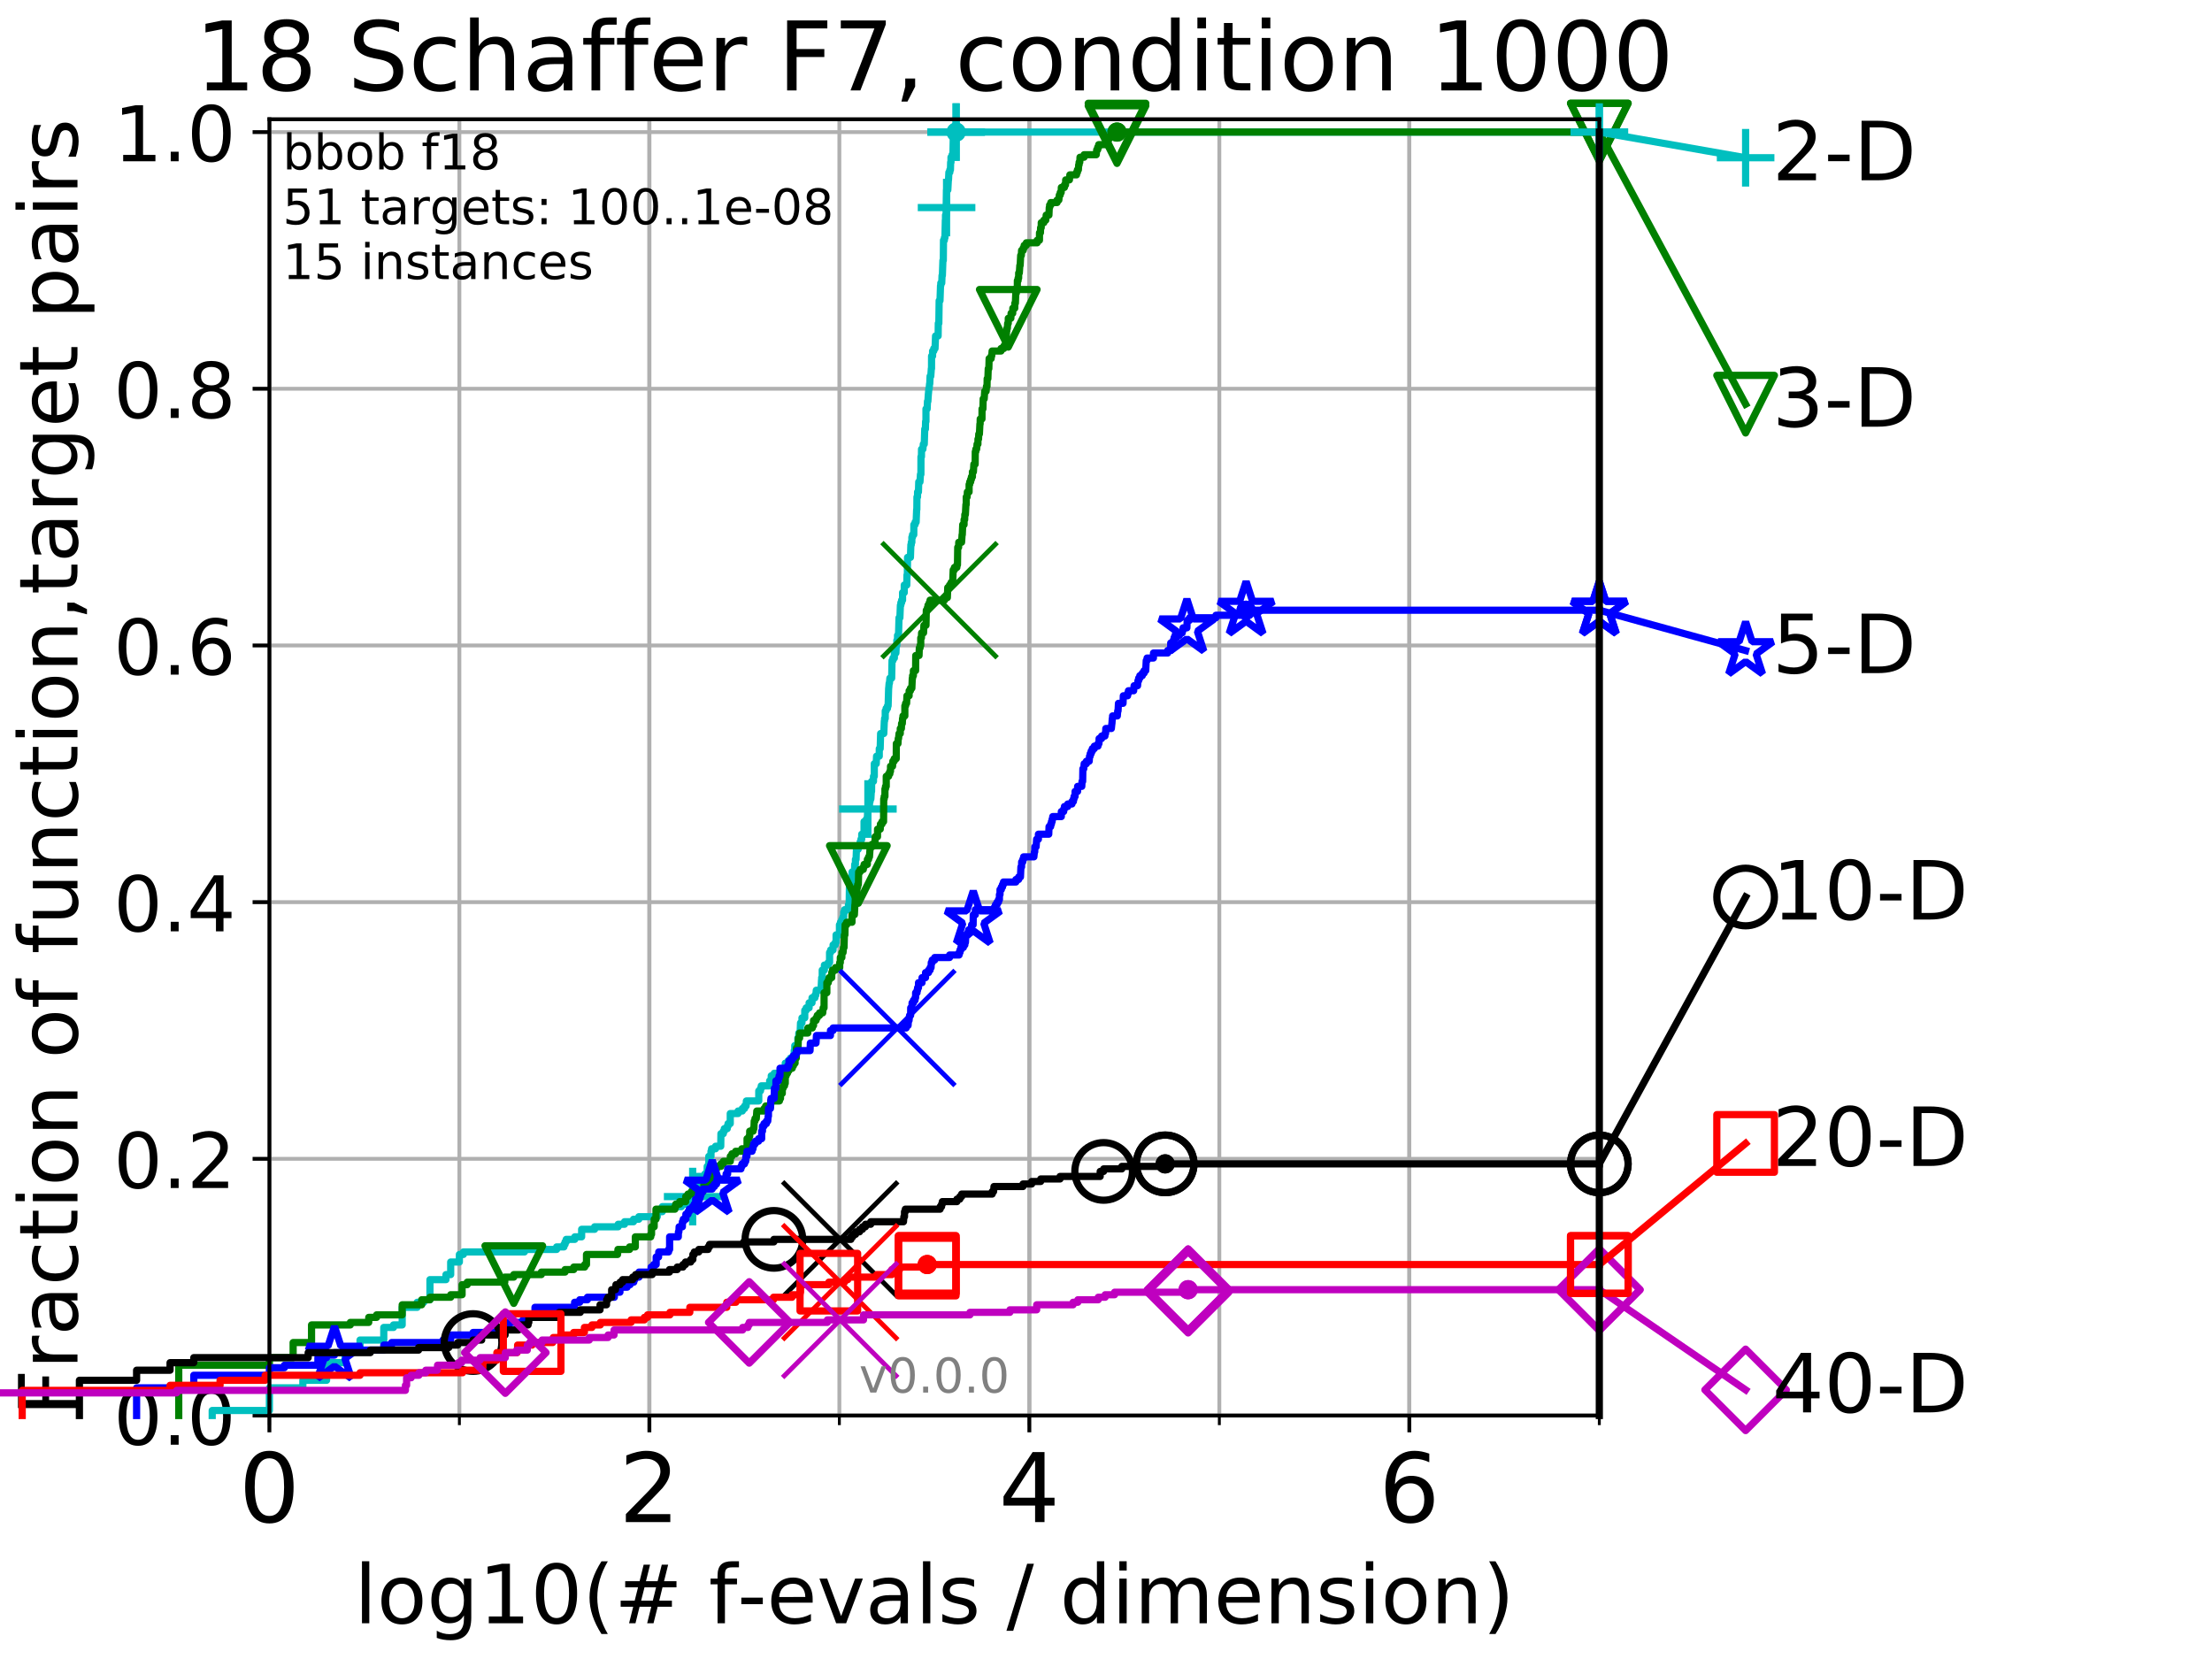 <?xml version="1.0" encoding="utf-8" standalone="no"?>
<!DOCTYPE svg PUBLIC "-//W3C//DTD SVG 1.1//EN"
  "http://www.w3.org/Graphics/SVG/1.1/DTD/svg11.dtd">
<!-- Created with matplotlib (http://matplotlib.org/) -->
<svg height="345.6pt" version="1.1" viewBox="0 0 460.8 345.6" width="460.8pt" xmlns="http://www.w3.org/2000/svg" xmlns:xlink="http://www.w3.org/1999/xlink">
 <defs>
  <style type="text/css">
*{stroke-linecap:butt;stroke-linejoin:round;}
  </style>
 </defs>
 <g id="figure_1">
  <g id="patch_1">
   <path d="M 0 345.6 
L 460.8 345.6 
L 460.8 0 
L 0 0 
z
" style="fill:#ffffff;"/>
  </g>
  <g id="axes_1">
   <g id="patch_2">
    <path d="M 56.12 294.88 
L 333.168 294.88 
L 333.168 24.84 
L 56.12 24.84 
z
" style="fill:#ffffff;"/>
   </g>
   <g id="matplotlib.axis_1">
    <g id="xtick_1">
     <g id="line2d_1">
      <path clip-path="url(#p074e5515c1)" d="M 56.12 294.88 
L 56.12 24.84 
" style="fill:none;stroke:#b0b0b0;stroke-linecap:square;stroke-width:0.8;"/>
     </g>
     <g id="line2d_2">
      <defs>
       <path d="M 0 0 
L 0 3.5 
" id="mc1e9ba8d38" style="stroke:#000000;stroke-width:0.8;"/>
      </defs>
      <g>
       <use style="stroke:#000000;stroke-width:0.8;" x="56.12" xlink:href="#mc1e9ba8d38" y="294.88"/>
      </g>
     </g>
     <g id="text_1">
      <!-- 0 -->
      <defs>
       <path d="M 31.781 66.406 
Q 24.172 66.406 20.328 58.906 
Q 16.5 51.422 16.5 36.375 
Q 16.5 21.391 20.328 13.891 
Q 24.172 6.391 31.781 6.391 
Q 39.453 6.391 43.281 13.891 
Q 47.125 21.391 47.125 36.375 
Q 47.125 51.422 43.281 58.906 
Q 39.453 66.406 31.781 66.406 
z
M 31.781 74.219 
Q 44.047 74.219 50.516 64.516 
Q 56.984 54.828 56.984 36.375 
Q 56.984 17.969 50.516 8.266 
Q 44.047 -1.422 31.781 -1.422 
Q 19.531 -1.422 13.062 8.266 
Q 6.594 17.969 6.594 36.375 
Q 6.594 54.828 13.062 64.516 
Q 19.531 74.219 31.781 74.219 
z
" id="DejaVuSans-30"/>
      </defs>
      <g transform="translate(49.758 317.077)scale(0.2 -0.2)">
       <use xlink:href="#DejaVuSans-30"/>
      </g>
     </g>
    </g>
    <g id="xtick_2">
     <g id="line2d_3">
      <path clip-path="url(#p074e5515c1)" d="M 135.277 294.88 
L 135.277 24.84 
" style="fill:none;stroke:#b0b0b0;stroke-linecap:square;stroke-width:0.8;"/>
     </g>
     <g id="line2d_4">
      <g>
       <use style="stroke:#000000;stroke-width:0.8;" x="135.277" xlink:href="#mc1e9ba8d38" y="294.88"/>
      </g>
     </g>
     <g id="text_2">
      <!-- 2 -->
      <defs>
       <path d="M 19.188 8.297 
L 53.609 8.297 
L 53.609 0 
L 7.328 0 
L 7.328 8.297 
Q 12.938 14.109 22.625 23.891 
Q 32.328 33.688 34.812 36.531 
Q 39.547 41.844 41.422 45.531 
Q 43.312 49.219 43.312 52.781 
Q 43.312 58.594 39.234 62.25 
Q 35.156 65.922 28.609 65.922 
Q 23.969 65.922 18.812 64.312 
Q 13.672 62.703 7.812 59.422 
L 7.812 69.391 
Q 13.766 71.781 18.938 73 
Q 24.125 74.219 28.422 74.219 
Q 39.75 74.219 46.484 68.547 
Q 53.219 62.891 53.219 53.422 
Q 53.219 48.922 51.531 44.891 
Q 49.859 40.875 45.406 35.406 
Q 44.188 33.984 37.641 27.219 
Q 31.109 20.453 19.188 8.297 
z
" id="DejaVuSans-32"/>
      </defs>
      <g transform="translate(128.914 317.077)scale(0.2 -0.2)">
       <use xlink:href="#DejaVuSans-32"/>
      </g>
     </g>
    </g>
    <g id="xtick_3">
     <g id="line2d_5">
      <path clip-path="url(#p074e5515c1)" d="M 214.433 294.88 
L 214.433 24.84 
" style="fill:none;stroke:#b0b0b0;stroke-linecap:square;stroke-width:0.8;"/>
     </g>
     <g id="line2d_6">
      <g>
       <use style="stroke:#000000;stroke-width:0.8;" x="214.433" xlink:href="#mc1e9ba8d38" y="294.88"/>
      </g>
     </g>
     <g id="text_3">
      <!-- 4 -->
      <defs>
       <path d="M 37.797 64.312 
L 12.891 25.391 
L 37.797 25.391 
z
M 35.203 72.906 
L 47.609 72.906 
L 47.609 25.391 
L 58.016 25.391 
L 58.016 17.188 
L 47.609 17.188 
L 47.609 0 
L 37.797 0 
L 37.797 17.188 
L 4.891 17.188 
L 4.891 26.703 
z
" id="DejaVuSans-34"/>
      </defs>
      <g transform="translate(208.071 317.077)scale(0.2 -0.2)">
       <use xlink:href="#DejaVuSans-34"/>
      </g>
     </g>
    </g>
    <g id="xtick_4">
     <g id="line2d_7">
      <path clip-path="url(#p074e5515c1)" d="M 293.59 294.88 
L 293.59 24.84 
" style="fill:none;stroke:#b0b0b0;stroke-linecap:square;stroke-width:0.8;"/>
     </g>
     <g id="line2d_8">
      <g>
       <use style="stroke:#000000;stroke-width:0.8;" x="293.59" xlink:href="#mc1e9ba8d38" y="294.88"/>
      </g>
     </g>
     <g id="text_4">
      <!-- 6 -->
      <defs>
       <path d="M 33.016 40.375 
Q 26.375 40.375 22.484 35.828 
Q 18.609 31.297 18.609 23.391 
Q 18.609 15.531 22.484 10.953 
Q 26.375 6.391 33.016 6.391 
Q 39.656 6.391 43.531 10.953 
Q 47.406 15.531 47.406 23.391 
Q 47.406 31.297 43.531 35.828 
Q 39.656 40.375 33.016 40.375 
z
M 52.594 71.297 
L 52.594 62.312 
Q 48.875 64.062 45.094 64.984 
Q 41.312 65.922 37.594 65.922 
Q 27.828 65.922 22.672 59.328 
Q 17.531 52.734 16.797 39.406 
Q 19.672 43.656 24.016 45.922 
Q 28.375 48.188 33.594 48.188 
Q 44.578 48.188 50.953 41.516 
Q 57.328 34.859 57.328 23.391 
Q 57.328 12.156 50.688 5.359 
Q 44.047 -1.422 33.016 -1.422 
Q 20.359 -1.422 13.672 8.266 
Q 6.984 17.969 6.984 36.375 
Q 6.984 53.656 15.188 63.938 
Q 23.391 74.219 37.203 74.219 
Q 40.922 74.219 44.703 73.484 
Q 48.484 72.75 52.594 71.297 
z
" id="DejaVuSans-36"/>
      </defs>
      <g transform="translate(287.227 317.077)scale(0.2 -0.2)">
       <use xlink:href="#DejaVuSans-36"/>
      </g>
     </g>
    </g>
    <g id="xtick_5">
     <g id="line2d_9">
      <path clip-path="url(#p074e5515c1)" d="M 56.12 294.88 
L 56.12 24.84 
" style="fill:none;stroke:#b0b0b0;stroke-linecap:square;stroke-width:0.8;"/>
     </g>
     <g id="line2d_10">
      <defs>
       <path d="M 0 0 
L 0 2 
" id="med1b502073" style="stroke:#000000;stroke-width:0.6;"/>
      </defs>
      <g>
       <use style="stroke:#000000;stroke-width:0.6;" x="56.12" xlink:href="#med1b502073" y="294.88"/>
      </g>
     </g>
    </g>
    <g id="xtick_6">
     <g id="line2d_11">
      <path clip-path="url(#p074e5515c1)" d="M 95.698 294.88 
L 95.698 24.84 
" style="fill:none;stroke:#b0b0b0;stroke-linecap:square;stroke-width:0.8;"/>
     </g>
     <g id="line2d_12">
      <g>
       <use style="stroke:#000000;stroke-width:0.6;" x="95.698" xlink:href="#med1b502073" y="294.88"/>
      </g>
     </g>
    </g>
    <g id="xtick_7">
     <g id="line2d_13">
      <path clip-path="url(#p074e5515c1)" d="M 135.277 294.88 
L 135.277 24.84 
" style="fill:none;stroke:#b0b0b0;stroke-linecap:square;stroke-width:0.8;"/>
     </g>
     <g id="line2d_14">
      <g>
       <use style="stroke:#000000;stroke-width:0.6;" x="135.277" xlink:href="#med1b502073" y="294.88"/>
      </g>
     </g>
    </g>
    <g id="xtick_8">
     <g id="line2d_15">
      <path clip-path="url(#p074e5515c1)" d="M 174.855 294.88 
L 174.855 24.84 
" style="fill:none;stroke:#b0b0b0;stroke-linecap:square;stroke-width:0.8;"/>
     </g>
     <g id="line2d_16">
      <g>
       <use style="stroke:#000000;stroke-width:0.6;" x="174.855" xlink:href="#med1b502073" y="294.88"/>
      </g>
     </g>
    </g>
    <g id="xtick_9">
     <g id="line2d_17">
      <path clip-path="url(#p074e5515c1)" d="M 214.433 294.88 
L 214.433 24.84 
" style="fill:none;stroke:#b0b0b0;stroke-linecap:square;stroke-width:0.8;"/>
     </g>
     <g id="line2d_18">
      <g>
       <use style="stroke:#000000;stroke-width:0.6;" x="214.433" xlink:href="#med1b502073" y="294.88"/>
      </g>
     </g>
    </g>
    <g id="xtick_10">
     <g id="line2d_19">
      <path clip-path="url(#p074e5515c1)" d="M 254.011 294.88 
L 254.011 24.84 
" style="fill:none;stroke:#b0b0b0;stroke-linecap:square;stroke-width:0.8;"/>
     </g>
     <g id="line2d_20">
      <g>
       <use style="stroke:#000000;stroke-width:0.6;" x="254.011" xlink:href="#med1b502073" y="294.88"/>
      </g>
     </g>
    </g>
    <g id="xtick_11">
     <g id="line2d_21">
      <path clip-path="url(#p074e5515c1)" d="M 293.59 294.88 
L 293.59 24.84 
" style="fill:none;stroke:#b0b0b0;stroke-linecap:square;stroke-width:0.8;"/>
     </g>
     <g id="line2d_22">
      <g>
       <use style="stroke:#000000;stroke-width:0.6;" x="293.59" xlink:href="#med1b502073" y="294.88"/>
      </g>
     </g>
    </g>
    <g id="xtick_12">
     <g id="line2d_23">
      <path clip-path="url(#p074e5515c1)" d="M 333.168 294.88 
L 333.168 24.84 
" style="fill:none;stroke:#b0b0b0;stroke-linecap:square;stroke-width:0.8;"/>
     </g>
     <g id="line2d_24">
      <g>
       <use style="stroke:#000000;stroke-width:0.6;" x="333.168" xlink:href="#med1b502073" y="294.88"/>
      </g>
     </g>
    </g>
    <g id="text_5">
     <!-- log10(# f-evals / dimension) -->
     <defs>
      <path d="M 9.422 75.984 
L 18.406 75.984 
L 18.406 0 
L 9.422 0 
z
" id="DejaVuSans-6c"/>
      <path d="M 30.609 48.391 
Q 23.391 48.391 19.188 42.75 
Q 14.984 37.109 14.984 27.297 
Q 14.984 17.484 19.156 11.844 
Q 23.344 6.203 30.609 6.203 
Q 37.797 6.203 41.984 11.859 
Q 46.188 17.531 46.188 27.297 
Q 46.188 37.016 41.984 42.703 
Q 37.797 48.391 30.609 48.391 
z
M 30.609 56 
Q 42.328 56 49.016 48.375 
Q 55.719 40.766 55.719 27.297 
Q 55.719 13.875 49.016 6.219 
Q 42.328 -1.422 30.609 -1.422 
Q 18.844 -1.422 12.172 6.219 
Q 5.516 13.875 5.516 27.297 
Q 5.516 40.766 12.172 48.375 
Q 18.844 56 30.609 56 
z
" id="DejaVuSans-6f"/>
      <path d="M 45.406 27.984 
Q 45.406 37.75 41.375 43.109 
Q 37.359 48.484 30.078 48.484 
Q 22.859 48.484 18.828 43.109 
Q 14.797 37.75 14.797 27.984 
Q 14.797 18.266 18.828 12.891 
Q 22.859 7.516 30.078 7.516 
Q 37.359 7.516 41.375 12.891 
Q 45.406 18.266 45.406 27.984 
z
M 54.391 6.781 
Q 54.391 -7.172 48.188 -13.984 
Q 42 -20.797 29.203 -20.797 
Q 24.469 -20.797 20.266 -20.094 
Q 16.062 -19.391 12.109 -17.922 
L 12.109 -9.188 
Q 16.062 -11.328 19.922 -12.344 
Q 23.781 -13.375 27.781 -13.375 
Q 36.625 -13.375 41.016 -8.766 
Q 45.406 -4.156 45.406 5.172 
L 45.406 9.625 
Q 42.625 4.781 38.281 2.391 
Q 33.938 0 27.875 0 
Q 17.828 0 11.672 7.656 
Q 5.516 15.328 5.516 27.984 
Q 5.516 40.672 11.672 48.328 
Q 17.828 56 27.875 56 
Q 33.938 56 38.281 53.609 
Q 42.625 51.219 45.406 46.391 
L 45.406 54.688 
L 54.391 54.688 
z
" id="DejaVuSans-67"/>
      <path d="M 12.406 8.297 
L 28.516 8.297 
L 28.516 63.922 
L 10.984 60.406 
L 10.984 69.391 
L 28.422 72.906 
L 38.281 72.906 
L 38.281 8.297 
L 54.391 8.297 
L 54.391 0 
L 12.406 0 
z
" id="DejaVuSans-31"/>
      <path d="M 31 75.875 
Q 24.469 64.656 21.281 53.656 
Q 18.109 42.672 18.109 31.391 
Q 18.109 20.125 21.312 9.062 
Q 24.516 -2 31 -13.188 
L 23.188 -13.188 
Q 15.875 -1.703 12.234 9.375 
Q 8.594 20.453 8.594 31.391 
Q 8.594 42.281 12.203 53.312 
Q 15.828 64.359 23.188 75.875 
z
" id="DejaVuSans-28"/>
      <path d="M 51.125 44 
L 36.922 44 
L 32.812 27.688 
L 47.125 27.688 
z
M 43.797 71.781 
L 38.719 51.516 
L 52.984 51.516 
L 58.109 71.781 
L 65.922 71.781 
L 60.891 51.516 
L 76.125 51.516 
L 76.125 44 
L 58.984 44 
L 54.984 27.688 
L 70.516 27.688 
L 70.516 20.219 
L 53.078 20.219 
L 48 0 
L 40.188 0 
L 45.219 20.219 
L 30.906 20.219 
L 25.875 0 
L 18.016 0 
L 23.094 20.219 
L 7.719 20.219 
L 7.719 27.688 
L 24.906 27.688 
L 29 44 
L 13.281 44 
L 13.281 51.516 
L 30.906 51.516 
L 35.891 71.781 
z
" id="DejaVuSans-23"/>
      <path id="DejaVuSans-20"/>
      <path d="M 37.109 75.984 
L 37.109 68.5 
L 28.516 68.5 
Q 23.688 68.5 21.797 66.547 
Q 19.922 64.594 19.922 59.516 
L 19.922 54.688 
L 34.719 54.688 
L 34.719 47.703 
L 19.922 47.703 
L 19.922 0 
L 10.891 0 
L 10.891 47.703 
L 2.297 47.703 
L 2.297 54.688 
L 10.891 54.688 
L 10.891 58.5 
Q 10.891 67.625 15.141 71.797 
Q 19.391 75.984 28.609 75.984 
z
" id="DejaVuSans-66"/>
      <path d="M 4.891 31.391 
L 31.203 31.391 
L 31.203 23.391 
L 4.891 23.391 
z
" id="DejaVuSans-2d"/>
      <path d="M 56.203 29.594 
L 56.203 25.203 
L 14.891 25.203 
Q 15.484 15.922 20.484 11.062 
Q 25.484 6.203 34.422 6.203 
Q 39.594 6.203 44.453 7.469 
Q 49.312 8.734 54.109 11.281 
L 54.109 2.781 
Q 49.266 0.734 44.188 -0.344 
Q 39.109 -1.422 33.891 -1.422 
Q 20.797 -1.422 13.156 6.188 
Q 5.516 13.812 5.516 26.812 
Q 5.516 40.234 12.766 48.109 
Q 20.016 56 32.328 56 
Q 43.359 56 49.781 48.891 
Q 56.203 41.797 56.203 29.594 
z
M 47.219 32.234 
Q 47.125 39.594 43.094 43.984 
Q 39.062 48.391 32.422 48.391 
Q 24.906 48.391 20.391 44.141 
Q 15.875 39.891 15.188 32.172 
z
" id="DejaVuSans-65"/>
      <path d="M 2.984 54.688 
L 12.5 54.688 
L 29.594 8.797 
L 46.688 54.688 
L 56.203 54.688 
L 35.688 0 
L 23.484 0 
z
" id="DejaVuSans-76"/>
      <path d="M 34.281 27.484 
Q 23.391 27.484 19.188 25 
Q 14.984 22.516 14.984 16.5 
Q 14.984 11.719 18.141 8.906 
Q 21.297 6.109 26.703 6.109 
Q 34.188 6.109 38.703 11.406 
Q 43.219 16.703 43.219 25.484 
L 43.219 27.484 
z
M 52.203 31.203 
L 52.203 0 
L 43.219 0 
L 43.219 8.297 
Q 40.141 3.328 35.547 0.953 
Q 30.953 -1.422 24.312 -1.422 
Q 15.922 -1.422 10.953 3.297 
Q 6 8.016 6 15.922 
Q 6 25.141 12.172 29.828 
Q 18.359 34.516 30.609 34.516 
L 43.219 34.516 
L 43.219 35.406 
Q 43.219 41.609 39.141 45 
Q 35.062 48.391 27.688 48.391 
Q 23 48.391 18.547 47.266 
Q 14.109 46.141 10.016 43.891 
L 10.016 52.203 
Q 14.938 54.109 19.578 55.047 
Q 24.219 56 28.609 56 
Q 40.484 56 46.344 49.844 
Q 52.203 43.703 52.203 31.203 
z
" id="DejaVuSans-61"/>
      <path d="M 44.281 53.078 
L 44.281 44.578 
Q 40.484 46.531 36.375 47.5 
Q 32.281 48.484 27.875 48.484 
Q 21.188 48.484 17.844 46.438 
Q 14.5 44.391 14.5 40.281 
Q 14.5 37.156 16.891 35.375 
Q 19.281 33.594 26.516 31.984 
L 29.594 31.297 
Q 39.156 29.25 43.188 25.516 
Q 47.219 21.781 47.219 15.094 
Q 47.219 7.469 41.188 3.016 
Q 35.156 -1.422 24.609 -1.422 
Q 20.219 -1.422 15.453 -0.562 
Q 10.688 0.297 5.422 2 
L 5.422 11.281 
Q 10.406 8.688 15.234 7.391 
Q 20.062 6.109 24.812 6.109 
Q 31.156 6.109 34.562 8.281 
Q 37.984 10.453 37.984 14.406 
Q 37.984 18.062 35.516 20.016 
Q 33.062 21.969 24.703 23.781 
L 21.578 24.516 
Q 13.234 26.266 9.516 29.906 
Q 5.812 33.547 5.812 39.891 
Q 5.812 47.609 11.281 51.797 
Q 16.75 56 26.812 56 
Q 31.781 56 36.172 55.266 
Q 40.578 54.547 44.281 53.078 
z
" id="DejaVuSans-73"/>
      <path d="M 25.391 72.906 
L 33.688 72.906 
L 8.297 -9.281 
L 0 -9.281 
z
" id="DejaVuSans-2f"/>
      <path d="M 45.406 46.391 
L 45.406 75.984 
L 54.391 75.984 
L 54.391 0 
L 45.406 0 
L 45.406 8.203 
Q 42.578 3.328 38.25 0.953 
Q 33.938 -1.422 27.875 -1.422 
Q 17.969 -1.422 11.734 6.484 
Q 5.516 14.406 5.516 27.297 
Q 5.516 40.188 11.734 48.094 
Q 17.969 56 27.875 56 
Q 33.938 56 38.25 53.625 
Q 42.578 51.266 45.406 46.391 
z
M 14.797 27.297 
Q 14.797 17.391 18.875 11.75 
Q 22.953 6.109 30.078 6.109 
Q 37.203 6.109 41.297 11.75 
Q 45.406 17.391 45.406 27.297 
Q 45.406 37.203 41.297 42.844 
Q 37.203 48.484 30.078 48.484 
Q 22.953 48.484 18.875 42.844 
Q 14.797 37.203 14.797 27.297 
z
" id="DejaVuSans-64"/>
      <path d="M 9.422 54.688 
L 18.406 54.688 
L 18.406 0 
L 9.422 0 
z
M 9.422 75.984 
L 18.406 75.984 
L 18.406 64.594 
L 9.422 64.594 
z
" id="DejaVuSans-69"/>
      <path d="M 52 44.188 
Q 55.375 50.25 60.062 53.125 
Q 64.75 56 71.094 56 
Q 79.641 56 84.281 50.016 
Q 88.922 44.047 88.922 33.016 
L 88.922 0 
L 79.891 0 
L 79.891 32.719 
Q 79.891 40.578 77.094 44.375 
Q 74.312 48.188 68.609 48.188 
Q 61.625 48.188 57.562 43.547 
Q 53.516 38.922 53.516 30.906 
L 53.516 0 
L 44.484 0 
L 44.484 32.719 
Q 44.484 40.625 41.703 44.406 
Q 38.922 48.188 33.109 48.188 
Q 26.219 48.188 22.156 43.531 
Q 18.109 38.875 18.109 30.906 
L 18.109 0 
L 9.078 0 
L 9.078 54.688 
L 18.109 54.688 
L 18.109 46.188 
Q 21.188 51.219 25.484 53.609 
Q 29.781 56 35.688 56 
Q 41.656 56 45.828 52.969 
Q 50 49.953 52 44.188 
z
" id="DejaVuSans-6d"/>
      <path d="M 54.891 33.016 
L 54.891 0 
L 45.906 0 
L 45.906 32.719 
Q 45.906 40.484 42.875 44.328 
Q 39.844 48.188 33.797 48.188 
Q 26.516 48.188 22.312 43.547 
Q 18.109 38.922 18.109 30.906 
L 18.109 0 
L 9.078 0 
L 9.078 54.688 
L 18.109 54.688 
L 18.109 46.188 
Q 21.344 51.125 25.703 53.562 
Q 30.078 56 35.797 56 
Q 45.219 56 50.047 50.172 
Q 54.891 44.344 54.891 33.016 
z
" id="DejaVuSans-6e"/>
      <path d="M 8.016 75.875 
L 15.828 75.875 
Q 23.141 64.359 26.781 53.312 
Q 30.422 42.281 30.422 31.391 
Q 30.422 20.453 26.781 9.375 
Q 23.141 -1.703 15.828 -13.188 
L 8.016 -13.188 
Q 14.5 -2 17.703 9.062 
Q 20.906 20.125 20.906 31.391 
Q 20.906 42.672 17.703 53.656 
Q 14.5 64.656 8.016 75.875 
z
" id="DejaVuSans-29"/>
     </defs>
     <g transform="translate(73.803 338.154)scale(0.17 -0.17)">
      <use xlink:href="#DejaVuSans-6c"/>
      <use x="27.783" xlink:href="#DejaVuSans-6f"/>
      <use x="88.965" xlink:href="#DejaVuSans-67"/>
      <use x="152.441" xlink:href="#DejaVuSans-31"/>
      <use x="216.064" xlink:href="#DejaVuSans-30"/>
      <use x="279.688" xlink:href="#DejaVuSans-28"/>
      <use x="318.701" xlink:href="#DejaVuSans-23"/>
      <use x="402.49" xlink:href="#DejaVuSans-20"/>
      <use x="434.277" xlink:href="#DejaVuSans-66"/>
      <use x="469.404" xlink:href="#DejaVuSans-2d"/>
      <use x="505.488" xlink:href="#DejaVuSans-65"/>
      <use x="567.012" xlink:href="#DejaVuSans-76"/>
      <use x="626.191" xlink:href="#DejaVuSans-61"/>
      <use x="687.471" xlink:href="#DejaVuSans-6c"/>
      <use x="715.254" xlink:href="#DejaVuSans-73"/>
      <use x="767.354" xlink:href="#DejaVuSans-20"/>
      <use x="799.141" xlink:href="#DejaVuSans-2f"/>
      <use x="832.832" xlink:href="#DejaVuSans-20"/>
      <use x="864.619" xlink:href="#DejaVuSans-64"/>
      <use x="928.096" xlink:href="#DejaVuSans-69"/>
      <use x="955.879" xlink:href="#DejaVuSans-6d"/>
      <use x="1053.291" xlink:href="#DejaVuSans-65"/>
      <use x="1114.814" xlink:href="#DejaVuSans-6e"/>
      <use x="1178.193" xlink:href="#DejaVuSans-73"/>
      <use x="1230.293" xlink:href="#DejaVuSans-69"/>
      <use x="1258.076" xlink:href="#DejaVuSans-6f"/>
      <use x="1319.258" xlink:href="#DejaVuSans-6e"/>
      <use x="1382.637" xlink:href="#DejaVuSans-29"/>
     </g>
    </g>
   </g>
   <g id="matplotlib.axis_2">
    <g id="ytick_1">
     <g id="line2d_25">
      <path clip-path="url(#p074e5515c1)" d="M 56.12 294.88 
L 333.168 294.88 
" style="fill:none;stroke:#b0b0b0;stroke-linecap:square;stroke-width:0.8;"/>
     </g>
     <g id="line2d_26">
      <defs>
       <path d="M 0 0 
L -3.5 0 
" id="m9642a2e2de" style="stroke:#000000;stroke-width:0.8;"/>
      </defs>
      <g>
       <use style="stroke:#000000;stroke-width:0.8;" x="56.12" xlink:href="#m9642a2e2de" y="294.88"/>
      </g>
     </g>
     <g id="text_6">
      <!-- 0.0 -->
      <defs>
       <path d="M 10.688 12.406 
L 21 12.406 
L 21 0 
L 10.688 0 
z
" id="DejaVuSans-2e"/>
      </defs>
      <g transform="translate(23.675 300.959)scale(0.16 -0.16)">
       <use xlink:href="#DejaVuSans-30"/>
       <use x="63.623" xlink:href="#DejaVuSans-2e"/>
       <use x="95.41" xlink:href="#DejaVuSans-30"/>
      </g>
     </g>
    </g>
    <g id="ytick_2">
     <g id="line2d_27">
      <path clip-path="url(#p074e5515c1)" d="M 56.12 241.407 
L 333.168 241.407 
" style="fill:none;stroke:#b0b0b0;stroke-linecap:square;stroke-width:0.8;"/>
     </g>
     <g id="line2d_28">
      <g>
       <use style="stroke:#000000;stroke-width:0.8;" x="56.12" xlink:href="#m9642a2e2de" y="241.407"/>
      </g>
     </g>
     <g id="text_7">
      <!-- 0.2 -->
      <g transform="translate(23.675 247.485)scale(0.16 -0.16)">
       <use xlink:href="#DejaVuSans-30"/>
       <use x="63.623" xlink:href="#DejaVuSans-2e"/>
       <use x="95.41" xlink:href="#DejaVuSans-32"/>
      </g>
     </g>
    </g>
    <g id="ytick_3">
     <g id="line2d_29">
      <path clip-path="url(#p074e5515c1)" d="M 56.12 187.933 
L 333.168 187.933 
" style="fill:none;stroke:#b0b0b0;stroke-linecap:square;stroke-width:0.8;"/>
     </g>
     <g id="line2d_30">
      <g>
       <use style="stroke:#000000;stroke-width:0.8;" x="56.12" xlink:href="#m9642a2e2de" y="187.933"/>
      </g>
     </g>
     <g id="text_8">
      <!-- 0.4 -->
      <g transform="translate(23.675 194.012)scale(0.16 -0.16)">
       <use xlink:href="#DejaVuSans-30"/>
       <use x="63.623" xlink:href="#DejaVuSans-2e"/>
       <use x="95.41" xlink:href="#DejaVuSans-34"/>
      </g>
     </g>
    </g>
    <g id="ytick_4">
     <g id="line2d_31">
      <path clip-path="url(#p074e5515c1)" d="M 56.12 134.46 
L 333.168 134.46 
" style="fill:none;stroke:#b0b0b0;stroke-linecap:square;stroke-width:0.8;"/>
     </g>
     <g id="line2d_32">
      <g>
       <use style="stroke:#000000;stroke-width:0.8;" x="56.12" xlink:href="#m9642a2e2de" y="134.46"/>
      </g>
     </g>
     <g id="text_9">
      <!-- 0.6 -->
      <g transform="translate(23.675 140.539)scale(0.16 -0.16)">
       <use xlink:href="#DejaVuSans-30"/>
       <use x="63.623" xlink:href="#DejaVuSans-2e"/>
       <use x="95.41" xlink:href="#DejaVuSans-36"/>
      </g>
     </g>
    </g>
    <g id="ytick_5">
     <g id="line2d_33">
      <path clip-path="url(#p074e5515c1)" d="M 56.12 80.987 
L 333.168 80.987 
" style="fill:none;stroke:#b0b0b0;stroke-linecap:square;stroke-width:0.8;"/>
     </g>
     <g id="line2d_34">
      <g>
       <use style="stroke:#000000;stroke-width:0.8;" x="56.12" xlink:href="#m9642a2e2de" y="80.987"/>
      </g>
     </g>
     <g id="text_10">
      <!-- 0.8 -->
      <defs>
       <path d="M 31.781 34.625 
Q 24.75 34.625 20.719 30.859 
Q 16.703 27.094 16.703 20.516 
Q 16.703 13.922 20.719 10.156 
Q 24.75 6.391 31.781 6.391 
Q 38.812 6.391 42.859 10.172 
Q 46.922 13.969 46.922 20.516 
Q 46.922 27.094 42.891 30.859 
Q 38.875 34.625 31.781 34.625 
z
M 21.922 38.812 
Q 15.578 40.375 12.031 44.719 
Q 8.5 49.078 8.5 55.328 
Q 8.5 64.062 14.719 69.141 
Q 20.953 74.219 31.781 74.219 
Q 42.672 74.219 48.875 69.141 
Q 55.078 64.062 55.078 55.328 
Q 55.078 49.078 51.531 44.719 
Q 48 40.375 41.703 38.812 
Q 48.828 37.156 52.797 32.312 
Q 56.781 27.484 56.781 20.516 
Q 56.781 9.906 50.312 4.234 
Q 43.844 -1.422 31.781 -1.422 
Q 19.734 -1.422 13.25 4.234 
Q 6.781 9.906 6.781 20.516 
Q 6.781 27.484 10.781 32.312 
Q 14.797 37.156 21.922 38.812 
z
M 18.312 54.391 
Q 18.312 48.734 21.844 45.562 
Q 25.391 42.391 31.781 42.391 
Q 38.141 42.391 41.719 45.562 
Q 45.312 48.734 45.312 54.391 
Q 45.312 60.062 41.719 63.234 
Q 38.141 66.406 31.781 66.406 
Q 25.391 66.406 21.844 63.234 
Q 18.312 60.062 18.312 54.391 
z
" id="DejaVuSans-38"/>
      </defs>
      <g transform="translate(23.675 87.066)scale(0.16 -0.16)">
       <use xlink:href="#DejaVuSans-30"/>
       <use x="63.623" xlink:href="#DejaVuSans-2e"/>
       <use x="95.41" xlink:href="#DejaVuSans-38"/>
      </g>
     </g>
    </g>
    <g id="ytick_6">
     <g id="line2d_35">
      <path clip-path="url(#p074e5515c1)" d="M 56.12 27.514 
L 333.168 27.514 
" style="fill:none;stroke:#b0b0b0;stroke-linecap:square;stroke-width:0.8;"/>
     </g>
     <g id="line2d_36">
      <g>
       <use style="stroke:#000000;stroke-width:0.8;" x="56.12" xlink:href="#m9642a2e2de" y="27.514"/>
      </g>
     </g>
     <g id="text_11">
      <!-- 1.0 -->
      <g transform="translate(23.675 33.592)scale(0.16 -0.16)">
       <use xlink:href="#DejaVuSans-31"/>
       <use x="63.623" xlink:href="#DejaVuSans-2e"/>
       <use x="95.41" xlink:href="#DejaVuSans-30"/>
      </g>
     </g>
    </g>
    <g id="text_12">
     <!-- Fraction of function,target pairs -->
     <defs>
      <path d="M 9.812 72.906 
L 51.703 72.906 
L 51.703 64.594 
L 19.672 64.594 
L 19.672 43.109 
L 48.578 43.109 
L 48.578 34.812 
L 19.672 34.812 
L 19.672 0 
L 9.812 0 
z
" id="DejaVuSans-46"/>
      <path d="M 41.109 46.297 
Q 39.594 47.172 37.812 47.578 
Q 36.031 48 33.891 48 
Q 26.266 48 22.188 43.047 
Q 18.109 38.094 18.109 28.812 
L 18.109 0 
L 9.078 0 
L 9.078 54.688 
L 18.109 54.688 
L 18.109 46.188 
Q 20.953 51.172 25.484 53.578 
Q 30.031 56 36.531 56 
Q 37.453 56 38.578 55.875 
Q 39.703 55.766 41.062 55.516 
z
" id="DejaVuSans-72"/>
      <path d="M 48.781 52.594 
L 48.781 44.188 
Q 44.969 46.297 41.141 47.344 
Q 37.312 48.391 33.406 48.391 
Q 24.656 48.391 19.812 42.844 
Q 14.984 37.312 14.984 27.297 
Q 14.984 17.281 19.812 11.734 
Q 24.656 6.203 33.406 6.203 
Q 37.312 6.203 41.141 7.25 
Q 44.969 8.297 48.781 10.406 
L 48.781 2.094 
Q 45.016 0.344 40.984 -0.531 
Q 36.969 -1.422 32.422 -1.422 
Q 20.062 -1.422 12.781 6.344 
Q 5.516 14.109 5.516 27.297 
Q 5.516 40.672 12.859 48.328 
Q 20.219 56 33.016 56 
Q 37.156 56 41.109 55.141 
Q 45.062 54.297 48.781 52.594 
z
" id="DejaVuSans-63"/>
      <path d="M 18.312 70.219 
L 18.312 54.688 
L 36.812 54.688 
L 36.812 47.703 
L 18.312 47.703 
L 18.312 18.016 
Q 18.312 11.328 20.141 9.422 
Q 21.969 7.516 27.594 7.516 
L 36.812 7.516 
L 36.812 0 
L 27.594 0 
Q 17.188 0 13.234 3.875 
Q 9.281 7.766 9.281 18.016 
L 9.281 47.703 
L 2.688 47.703 
L 2.688 54.688 
L 9.281 54.688 
L 9.281 70.219 
z
" id="DejaVuSans-74"/>
      <path d="M 8.5 21.578 
L 8.5 54.688 
L 17.484 54.688 
L 17.484 21.922 
Q 17.484 14.156 20.5 10.266 
Q 23.531 6.391 29.594 6.391 
Q 36.859 6.391 41.078 11.031 
Q 45.312 15.672 45.312 23.688 
L 45.312 54.688 
L 54.297 54.688 
L 54.297 0 
L 45.312 0 
L 45.312 8.406 
Q 42.047 3.422 37.719 1 
Q 33.406 -1.422 27.688 -1.422 
Q 18.266 -1.422 13.375 4.438 
Q 8.5 10.297 8.5 21.578 
z
M 31.109 56 
z
" id="DejaVuSans-75"/>
      <path d="M 11.719 12.406 
L 22.016 12.406 
L 22.016 4 
L 14.016 -11.625 
L 7.719 -11.625 
L 11.719 4 
z
" id="DejaVuSans-2c"/>
      <path d="M 18.109 8.203 
L 18.109 -20.797 
L 9.078 -20.797 
L 9.078 54.688 
L 18.109 54.688 
L 18.109 46.391 
Q 20.953 51.266 25.266 53.625 
Q 29.594 56 35.594 56 
Q 45.562 56 51.781 48.094 
Q 58.016 40.188 58.016 27.297 
Q 58.016 14.406 51.781 6.484 
Q 45.562 -1.422 35.594 -1.422 
Q 29.594 -1.422 25.266 0.953 
Q 20.953 3.328 18.109 8.203 
z
M 48.688 27.297 
Q 48.688 37.203 44.609 42.844 
Q 40.531 48.484 33.406 48.484 
Q 26.266 48.484 22.188 42.844 
Q 18.109 37.203 18.109 27.297 
Q 18.109 17.391 22.188 11.75 
Q 26.266 6.109 33.406 6.109 
Q 40.531 6.109 44.609 11.75 
Q 48.688 17.391 48.688 27.297 
z
" id="DejaVuSans-70"/>
     </defs>
     <g transform="translate(16.14 294.999)rotate(-90)scale(0.17 -0.17)">
      <use xlink:href="#DejaVuSans-46"/>
      <use x="57.41" xlink:href="#DejaVuSans-72"/>
      <use x="98.523" xlink:href="#DejaVuSans-61"/>
      <use x="159.803" xlink:href="#DejaVuSans-63"/>
      <use x="214.783" xlink:href="#DejaVuSans-74"/>
      <use x="253.992" xlink:href="#DejaVuSans-69"/>
      <use x="281.775" xlink:href="#DejaVuSans-6f"/>
      <use x="342.957" xlink:href="#DejaVuSans-6e"/>
      <use x="406.336" xlink:href="#DejaVuSans-20"/>
      <use x="438.123" xlink:href="#DejaVuSans-6f"/>
      <use x="499.305" xlink:href="#DejaVuSans-66"/>
      <use x="534.51" xlink:href="#DejaVuSans-20"/>
      <use x="566.297" xlink:href="#DejaVuSans-66"/>
      <use x="601.502" xlink:href="#DejaVuSans-75"/>
      <use x="664.881" xlink:href="#DejaVuSans-6e"/>
      <use x="728.26" xlink:href="#DejaVuSans-63"/>
      <use x="783.24" xlink:href="#DejaVuSans-74"/>
      <use x="822.449" xlink:href="#DejaVuSans-69"/>
      <use x="850.232" xlink:href="#DejaVuSans-6f"/>
      <use x="911.414" xlink:href="#DejaVuSans-6e"/>
      <use x="974.793" xlink:href="#DejaVuSans-2c"/>
      <use x="1006.58" xlink:href="#DejaVuSans-74"/>
      <use x="1045.789" xlink:href="#DejaVuSans-61"/>
      <use x="1107.068" xlink:href="#DejaVuSans-72"/>
      <use x="1148.166" xlink:href="#DejaVuSans-67"/>
      <use x="1211.643" xlink:href="#DejaVuSans-65"/>
      <use x="1273.166" xlink:href="#DejaVuSans-74"/>
      <use x="1312.375" xlink:href="#DejaVuSans-20"/>
      <use x="1344.162" xlink:href="#DejaVuSans-70"/>
      <use x="1407.639" xlink:href="#DejaVuSans-61"/>
      <use x="1468.918" xlink:href="#DejaVuSans-69"/>
      <use x="1496.701" xlink:href="#DejaVuSans-72"/>
      <use x="1537.814" xlink:href="#DejaVuSans-73"/>
     </g>
    </g>
   </g>
   <g id="line2d_37">
    <defs>
     <path d="M 0 1.5 
C 0.398 1.5 0.779 1.342 1.061 1.061 
C 1.342 0.779 1.5 0.398 1.5 0 
C 1.5 -0.398 1.342 -0.779 1.061 -1.061 
C 0.779 -1.342 0.398 -1.5 0 -1.5 
C -0.398 -1.5 -0.779 -1.342 -1.061 -1.061 
C -1.342 -0.779 -1.5 -0.398 -1.5 0 
C -1.5 0.398 -1.342 0.779 -1.061 1.061 
C -0.779 1.342 -0.398 1.5 0 1.5 
z
" id="mcaf82415a6" style="stroke:#00bfbf;"/>
    </defs>
    <g>
     <use style="fill:#00bfbf;stroke:#00bfbf;" x="199.179" xlink:href="#mcaf82415a6" y="27.514"/>
     <use style="fill:#00bfbf;stroke:#00bfbf;" x="199.179" xlink:href="#mcaf82415a6" y="27.514"/>
    </g>
   </g>
   <g id="line2d_38">
    <path d="M 44.206 294.88 
L 44.206 293.832 
L 56.12 293.832 
L 56.12 289.113 
L 63.089 289.113 
L 63.089 287.541 
L 68.034 287.541 
L 68.034 283.871 
L 71.87 283.871 
L 71.87 281.25 
L 75.004 281.25 
L 75.004 279.153 
L 79.949 279.153 
L 79.949 276.531 
L 81.973 276.531 
L 81.973 276.007 
L 83.784 276.007 
L 83.784 272.337 
L 86.918 272.337 
L 86.918 271.289 
L 88.294 271.289 
L 88.294 270.765 
L 89.568 270.765 
L 89.568 266.571 
L 92.905 266.571 
L 92.905 265.522 
L 93.887 265.522 
L 93.887 262.901 
L 95.698 262.901 
L 95.698 261.328 
L 96.537 261.328 
L 96.537 260.804 
L 109.251 260.804 
L 109.251 260.28 
L 115.958 260.28 
L 115.958 259.755 
L 117.475 259.755 
L 117.475 259.231 
L 117.716 259.231 
L 117.716 258.707 
L 117.953 258.707 
L 117.953 258.183 
L 119.74 258.183 
L 119.74 257.658 
L 121.165 257.658 
L 121.165 256.086 
L 123.87 256.086 
L 123.87 255.561 
L 128.773 255.561 
L 128.773 255.037 
L 130.101 255.037 
L 130.101 254.513 
L 131.97 254.513 
L 131.97 253.989 
L 133.079 253.989 
L 133.079 253.464 
L 136.915 253.464 
L 136.915 252.416 
L 137.975 252.416 
L 137.975 251.367 
L 141.957 251.367 
L 141.957 250.843 
L 142.92 250.843 
L 142.92 249.795 
L 144.296 249.795 
L 144.296 249.27 
L 144.797 249.27 
L 144.797 247.173 
L 145.188 247.173 
L 145.188 245.076 
L 146.844 245.076 
L 146.844 244.552 
L 147.319 244.552 
L 147.319 242.979 
L 147.657 242.979 
L 147.657 240.882 
L 148.111 240.882 
L 148.111 239.834 
L 148.233 239.834 
L 148.233 239.31 
L 149.062 239.31 
L 149.062 238.785 
L 150.145 238.785 
L 150.181 236.164 
L 150.679 236.164 
L 150.679 235.64 
L 150.888 235.64 
L 150.888 235.116 
L 151.501 235.116 
L 151.501 234.592 
L 151.667 234.592 
L 151.667 234.067 
L 152.125 234.067 
L 152.125 231.97 
L 153.754 231.97 
L 153.754 231.446 
L 154.64 231.446 
L 154.64 230.922 
L 155.108 230.922 
L 155.108 230.398 
L 155.43 230.398 
L 155.483 229.349 
L 158.064 229.349 
L 158.064 227.252 
L 158.426 227.252 
L 158.426 226.728 
L 158.582 226.728 
L 158.582 226.204 
L 160.328 226.204 
L 160.328 225.155 
L 160.665 225.155 
L 160.665 224.107 
L 161.282 224.107 
L 161.282 223.582 
L 163.331 223.582 
L 163.331 223.058 
L 163.582 223.058 
L 163.582 221.485 
L 164.2 221.485 
L 164.2 220.961 
L 164.641 220.961 
L 164.641 220.437 
L 165.238 220.437 
L 165.238 219.913 
L 165.447 219.913 
L 165.447 218.864 
L 165.566 218.864 
L 165.566 217.816 
L 166.203 217.816 
L 166.203 216.243 
L 166.401 216.243 
L 166.401 215.194 
L 166.68 215.194 
L 166.762 213.097 
L 167.063 213.097 
L 167.063 212.049 
L 167.647 212.049 
L 167.647 210.476 
L 167.946 210.476 
L 167.946 209.952 
L 168.551 209.952 
L 168.551 208.903 
L 169.161 208.903 
L 169.161 207.855 
L 169.76 207.855 
L 169.76 207.331 
L 169.944 207.331 
L 170.047 206.282 
L 171.03 206.282 
L 171.137 204.185 
L 171.169 204.185 
L 171.169 203.661 
L 171.286 203.661 
L 171.286 202.088 
L 171.735 202.088 
L 171.735 201.04 
L 172.53 201.04 
L 172.53 200.515 
L 172.813 200.515 
L 172.813 198.418 
L 173.034 198.418 
L 173.034 197.894 
L 173.543 197.894 
L 173.543 196.846 
L 174 196.846 
L 174 196.321 
L 174.171 196.321 
L 174.171 194.749 
L 174.872 194.749 
L 174.872 192.652 
L 175.085 192.652 
L 175.085 192.127 
L 175.355 192.127 
L 175.355 191.603 
L 175.57 191.603 
L 175.57 191.079 
L 175.759 191.079 
L 175.759 190.03 
L 175.937 190.03 
L 175.937 189.506 
L 176.664 189.506 
L 176.749 188.458 
L 176.895 188.458 
L 176.948 184.788 
L 177.413 184.788 
L 177.502 181.642 
L 178.01 181.642 
L 178.053 180.07 
L 178.202 180.07 
L 178.202 179.021 
L 178.336 179.021 
L 178.413 176.924 
L 178.78 176.924 
L 178.78 176.4 
L 179.058 176.4 
L 179.058 175.876 
L 179.192 175.876 
L 179.192 175.352 
L 179.351 175.352 
L 179.351 174.827 
L 179.516 174.827 
L 179.516 173.779 
L 179.994 173.779 
L 179.994 171.158 
L 180.478 171.158 
L 180.478 170.633 
L 180.687 170.633 
L 180.797 168.536 
L 181.093 168.536 
L 181.158 166.964 
L 181.253 166.964 
L 181.253 166.439 
L 181.418 166.439 
L 181.512 164.867 
L 181.564 164.867 
L 181.582 162.77 
L 181.961 162.77 
L 181.961 161.721 
L 182.131 161.721 
L 182.131 159.1 
L 182.537 159.1 
L 182.603 157.527 
L 183.168 157.527 
L 183.168 155.954 
L 183.358 155.954 
L 183.447 152.809 
L 184.112 152.809 
L 184.222 150.188 
L 184.276 150.188 
L 184.276 149.663 
L 184.41 149.663 
L 184.41 148.091 
L 184.596 148.091 
L 184.596 147.566 
L 184.877 147.566 
L 184.877 147.042 
L 185.011 147.042 
L 185.12 143.372 
L 185.134 143.372 
L 185.223 142.324 
L 185.289 142.324 
L 185.378 141.275 
L 185.751 141.275 
L 185.824 137.606 
L 186.014 137.606 
L 186.014 137.081 
L 186.312 137.081 
L 186.312 136.033 
L 186.631 136.033 
L 186.709 134.46 
L 186.825 134.46 
L 186.825 133.412 
L 186.97 133.412 
L 186.97 132.363 
L 187.177 132.363 
L 187.281 128.693 
L 187.464 128.693 
L 187.567 126.072 
L 187.665 126.072 
L 187.665 125.548 
L 187.827 125.548 
L 187.827 125.024 
L 188.02 125.024 
L 188.02 123.451 
L 188.372 123.451 
L 188.372 121.878 
L 188.9 121.878 
L 188.938 119.781 
L 189.018 119.781 
L 189.059 116.112 
L 189.661 116.112 
L 189.752 113.49 
L 189.838 113.49 
L 189.838 112.966 
L 189.957 112.966 
L 189.957 111.918 
L 190.088 111.918 
L 190.088 111.393 
L 190.355 111.393 
L 190.373 109.296 
L 190.629 109.296 
L 190.629 108.772 
L 190.847 108.772 
L 190.955 106.151 
L 190.992 106.151 
L 191.016 103.53 
L 191.136 103.53 
L 191.146 102.481 
L 191.328 102.481 
L 191.391 100.384 
L 191.648 100.384 
L 191.748 98.811 
L 191.841 98.811 
L 191.854 95.142 
L 191.956 95.142 
L 191.969 93.569 
L 192.259 93.569 
L 192.343 92.52 
L 192.54 92.52 
L 192.641 89.375 
L 192.781 89.375 
L 192.815 87.802 
L 192.896 87.802 
L 192.896 85.181 
L 193.144 85.181 
L 193.209 83.608 
L 193.295 83.608 
L 193.397 82.035 
L 193.406 82.035 
L 193.496 80.987 
L 193.554 80.987 
L 193.652 79.938 
L 193.687 79.938 
L 193.753 78.366 
L 193.901 78.366 
L 194.011 76.793 
L 194.054 76.793 
L 194.062 74.172 
L 194.274 74.172 
L 194.274 73.123 
L 194.525 73.123 
L 194.525 72.599 
L 194.786 72.599 
L 194.893 69.978 
L 195.431 69.978 
L 195.462 67.356 
L 195.576 67.356 
L 195.643 62.638 
L 195.819 62.638 
L 195.928 59.493 
L 195.981 59.493 
L 195.981 58.969 
L 196.181 58.969 
L 196.243 57.396 
L 196.314 57.396 
L 196.425 54.25 
L 196.508 54.25 
L 196.547 50.056 
L 196.731 50.056 
L 196.731 49.532 
L 196.848 49.532 
L 196.93 45.862 
L 196.965 45.862 
L 196.965 44.814 
L 197.095 44.814 
L 197.196 39.571 
L 197.45 39.571 
L 197.56 37.474 
L 197.592 37.474 
L 197.668 35.902 
L 197.865 35.902 
L 197.865 35.377 
L 197.995 35.377 
L 198.035 33.805 
L 198.109 33.805 
L 198.109 32.756 
L 198.345 32.756 
L 198.345 32.232 
L 198.508 32.232 
L 198.589 28.562 
L 199.179 28.562 
L 199.179 27.514 
L 333.168 27.514 
L 333.168 27.514 
" style="fill:none;stroke:#00bfbf;stroke-linecap:square;stroke-width:1.5;"/>
   </g>
   <g id="line2d_39">
    <defs>
     <path d="M -6 0 
L 6 0 
M 0 6 
L 0 -6 
" id="m1926dcf95e" style="stroke:#00bfbf;stroke-width:1.5;"/>
    </defs>
    <g>
     <use style="fill-opacity:0;stroke:#00bfbf;stroke-width:1.5;" x="144.296" xlink:href="#m1926dcf95e" y="249.27"/>
     <use style="fill-opacity:0;stroke:#00bfbf;stroke-width:1.5;" x="180.797" xlink:href="#m1926dcf95e" y="168.536"/>
     <use style="fill-opacity:0;stroke:#00bfbf;stroke-width:1.5;" x="197.187" xlink:href="#m1926dcf95e" y="43.241"/>
     <use style="fill-opacity:0;stroke:#00bfbf;stroke-width:1.5;" x="199.179" xlink:href="#m1926dcf95e" y="27.514"/>
     <use style="fill-opacity:0;stroke:#00bfbf;stroke-width:1.5;" x="199.179" xlink:href="#m1926dcf95e" y="27.514"/>
     <use style="fill-opacity:0;stroke:#00bfbf;stroke-width:1.5;" x="333.168" xlink:href="#m1926dcf95e" y="27.514"/>
    </g>
   </g>
   <g id="line2d_40">
    <path style="fill:none;stroke:#00bfbf;stroke-linecap:square;stroke-width:1.5;"/>
    <g/>
   </g>
   <g id="line2d_41">
    <defs>
     <path d="M 0 1.5 
C 0.398 1.5 0.779 1.342 1.061 1.061 
C 1.342 0.779 1.5 0.398 1.5 0 
C 1.5 -0.398 1.342 -0.779 1.061 -1.061 
C 0.779 -1.342 0.398 -1.5 0 -1.5 
C -0.398 -1.5 -0.779 -1.342 -1.061 -1.061 
C -1.342 -0.779 -1.5 -0.398 -1.5 0 
C -1.5 0.398 -1.342 0.779 -1.061 1.061 
C -0.779 1.342 -0.398 1.5 0 1.5 
z
" id="m823256ec64" style="stroke:#008000;"/>
    </defs>
    <g>
     <use style="fill:#008000;stroke:#008000;" x="232.694" xlink:href="#m823256ec64" y="27.514"/>
     <use style="fill:#008000;stroke:#008000;" x="232.694" xlink:href="#m823256ec64" y="27.514"/>
    </g>
   </g>
   <g id="line2d_42">
    <path d="M 37.236 294.88 
L 37.236 284.395 
L 56.12 284.395 
L 56.12 282.822 
L 61.065 282.822 
L 61.065 279.677 
L 64.9 279.677 
L 64.9 276.007 
L 72.979 276.007 
L 72.979 275.483 
L 76.815 275.483 
L 76.815 274.434 
L 78.453 274.434 
L 78.453 273.91 
L 83.784 273.91 
L 83.784 271.813 
L 87.847 271.813 
L 87.847 270.765 
L 89.568 270.765 
L 89.568 270.24 
L 93.887 270.24 
L 93.887 269.716 
L 96.262 269.716 
L 96.262 267.619 
L 97.337 267.619 
L 97.337 267.095 
L 105.153 267.095 
L 105.153 266.046 
L 107.03 266.046 
L 107.03 265.522 
L 112.771 265.522 
L 112.771 264.998 
L 117.716 264.998 
L 117.716 264.474 
L 119.527 264.474 
L 119.527 263.949 
L 121.804 263.949 
L 121.804 263.425 
L 122.176 263.425 
L 122.176 261.328 
L 128.648 261.328 
L 128.732 260.28 
L 131.152 260.28 
L 131.152 259.755 
L 132.348 259.755 
L 132.348 257.658 
L 135.561 257.658 
L 135.561 257.134 
L 135.729 257.134 
L 135.729 255.561 
L 136.278 255.561 
L 136.278 253.989 
L 136.652 253.989 
L 136.652 251.892 
L 140.604 251.892 
L 140.604 251.367 
L 140.771 251.367 
L 140.771 250.843 
L 141.584 250.843 
L 141.584 250.319 
L 142.846 250.319 
L 142.846 249.27 
L 143.319 249.27 
L 143.319 248.746 
L 144.023 248.746 
L 144.023 248.222 
L 146.459 248.222 
L 146.459 247.698 
L 146.608 247.698 
L 146.608 246.649 
L 148.084 246.649 
L 148.084 246.125 
L 148.381 246.125 
L 148.381 244.028 
L 149.01 244.028 
L 149.01 243.504 
L 149.292 243.504 
L 149.292 242.979 
L 150.181 242.979 
L 150.181 242.455 
L 150.679 242.455 
L 150.679 241.931 
L 152.136 241.931 
L 152.136 240.882 
L 152.476 240.882 
L 152.476 240.358 
L 153.238 240.358 
L 153.238 239.834 
L 154.538 239.834 
L 154.538 239.31 
L 155.624 239.31 
L 155.624 237.213 
L 156.057 237.213 
L 156.057 236.689 
L 156.176 236.689 
L 156.176 235.64 
L 156.892 235.64 
L 156.892 235.116 
L 157.054 235.116 
L 157.118 233.543 
L 157.278 233.543 
L 157.278 233.019 
L 157.547 233.019 
L 157.656 231.446 
L 159.177 231.446 
L 159.177 230.922 
L 159.502 230.922 
L 159.502 230.398 
L 160.534 230.398 
L 160.547 229.349 
L 162.37 229.349 
L 162.37 228.825 
L 162.593 228.825 
L 162.593 227.776 
L 162.964 227.776 
L 162.964 226.728 
L 163.123 226.728 
L 163.123 226.204 
L 163.426 226.204 
L 163.426 225.679 
L 163.582 225.679 
L 163.593 224.107 
L 163.779 224.107 
L 163.779 223.582 
L 164.05 223.582 
L 164.05 223.058 
L 164.338 223.058 
L 164.338 222.534 
L 165.041 222.534 
L 165.041 222.01 
L 165.293 222.01 
L 165.293 221.485 
L 165.629 221.485 
L 165.629 220.437 
L 165.882 220.437 
L 165.911 218.34 
L 166.245 218.34 
L 166.312 216.243 
L 166.573 216.243 
L 166.573 215.194 
L 168.285 215.194 
L 168.285 214.146 
L 169.224 214.146 
L 169.224 213.622 
L 169.477 213.622 
L 169.477 212.573 
L 170.001 212.573 
L 170.001 212.049 
L 170.25 212.049 
L 170.25 211.525 
L 170.716 211.525 
L 170.716 211 
L 171.388 211 
L 171.479 209.952 
L 171.666 209.952 
L 171.673 206.806 
L 172.249 206.806 
L 172.249 204.709 
L 172.547 204.709 
L 172.547 204.185 
L 172.71 204.185 
L 172.71 203.661 
L 173.265 203.661 
L 173.265 202.612 
L 173.415 202.612 
L 173.415 202.088 
L 174.045 202.088 
L 174.045 201.564 
L 174.929 201.564 
L 174.929 200.515 
L 175.054 200.515 
L 175.054 199.467 
L 175.38 199.467 
L 175.38 198.418 
L 175.628 198.418 
L 175.71 197.37 
L 175.829 197.37 
L 175.9 194.749 
L 176.012 194.749 
L 176.05 192.652 
L 176.368 192.652 
L 176.368 192.127 
L 177.485 192.127 
L 177.485 190.555 
L 177.984 190.555 
L 178.089 188.458 
L 178.117 188.458 
L 178.226 185.836 
L 178.529 185.836 
L 178.529 184.788 
L 178.672 184.788 
L 178.672 184.264 
L 178.809 184.264 
L 178.877 181.642 
L 179.183 181.642 
L 179.183 181.118 
L 179.843 181.118 
L 179.843 180.594 
L 180.009 180.594 
L 180.009 180.07 
L 180.687 180.07 
L 180.687 179.021 
L 180.947 179.021 
L 180.947 178.497 
L 181.127 178.497 
L 181.238 176.924 
L 181.265 176.924 
L 181.265 176.4 
L 181.682 176.4 
L 181.682 175.876 
L 182.265 175.876 
L 182.306 174.303 
L 182.801 174.303 
L 182.808 172.73 
L 183.372 172.73 
L 183.41 171.682 
L 183.731 171.682 
L 183.731 171.158 
L 184.063 171.158 
L 184.093 166.439 
L 184.193 166.439 
L 184.193 165.915 
L 184.349 165.915 
L 184.349 164.342 
L 184.464 164.342 
L 184.464 163.818 
L 184.621 163.818 
L 184.621 161.721 
L 185.113 161.721 
L 185.113 161.197 
L 185.373 161.197 
L 185.373 160.673 
L 185.509 160.673 
L 185.509 159.624 
L 185.936 159.624 
L 185.993 158.576 
L 186.281 158.576 
L 186.281 158.051 
L 186.7 158.051 
L 186.723 154.906 
L 187.064 154.906 
L 187.118 153.857 
L 187.185 153.857 
L 187.288 152.809 
L 187.542 152.809 
L 187.542 151.76 
L 187.779 151.76 
L 187.814 150.712 
L 187.97 150.712 
L 188.018 149.663 
L 188.105 149.663 
L 188.105 149.139 
L 188.496 149.139 
L 188.498 147.042 
L 188.648 147.042 
L 188.648 146.518 
L 188.86 146.518 
L 188.933 144.945 
L 189.387 144.945 
L 189.387 143.897 
L 189.66 143.897 
L 189.66 143.372 
L 189.958 143.372 
L 190.046 141.275 
L 190.107 141.275 
L 190.107 140.751 
L 190.276 140.751 
L 190.276 139.703 
L 190.737 139.703 
L 190.764 136.557 
L 191.456 136.557 
L 191.506 134.984 
L 191.664 134.984 
L 191.664 134.46 
L 191.808 134.46 
L 191.808 132.887 
L 191.949 132.887 
L 191.985 131.839 
L 192.394 131.839 
L 192.466 130.266 
L 192.903 130.266 
L 192.967 127.121 
L 193.199 127.121 
L 193.199 126.596 
L 193.321 126.596 
L 193.321 126.072 
L 193.581 126.072 
L 193.581 125.548 
L 193.748 125.548 
L 193.748 125.024 
L 196.765 125.024 
L 196.765 124.499 
L 197.353 124.499 
L 197.43 122.403 
L 197.811 122.403 
L 197.811 121.878 
L 198.126 121.878 
L 198.126 121.354 
L 198.458 121.354 
L 198.567 118.733 
L 198.819 118.733 
L 198.819 118.209 
L 199.329 118.209 
L 199.329 117.684 
L 199.458 117.684 
L 199.512 114.015 
L 199.696 114.015 
L 199.724 112.966 
L 200.314 112.966 
L 200.42 111.393 
L 200.464 111.393 
L 200.551 109.296 
L 200.831 109.296 
L 200.831 108.248 
L 200.961 108.248 
L 200.988 107.199 
L 201.106 107.199 
L 201.216 105.102 
L 201.284 105.102 
L 201.284 103.53 
L 201.469 103.53 
L 201.516 102.481 
L 201.877 102.481 
L 201.885 100.908 
L 202.012 100.908 
L 202.012 100.384 
L 202.206 100.384 
L 202.206 99.86 
L 202.362 99.86 
L 202.362 99.336 
L 202.57 99.336 
L 202.57 98.287 
L 202.777 98.287 
L 202.874 96.714 
L 203.143 96.714 
L 203.168 94.093 
L 203.278 94.093 
L 203.278 93.569 
L 203.451 93.569 
L 203.54 92.52 
L 203.719 92.52 
L 203.727 91.472 
L 203.847 91.472 
L 203.893 90.423 
L 204.029 90.423 
L 204.133 88.326 
L 204.179 88.326 
L 204.194 87.278 
L 204.564 87.278 
L 204.575 85.181 
L 204.759 85.181 
L 204.812 83.084 
L 205.029 83.084 
L 205.128 81.511 
L 205.426 81.511 
L 205.5 80.463 
L 205.614 80.463 
L 205.644 78.89 
L 205.791 78.89 
L 205.869 76.793 
L 205.994 76.793 
L 206.053 74.696 
L 206.478 74.696 
L 206.478 74.172 
L 206.589 74.172 
L 206.678 73.123 
L 208.531 73.123 
L 208.531 72.599 
L 209.118 72.599 
L 209.118 72.075 
L 209.461 72.075 
L 209.534 70.502 
L 209.606 70.502 
L 209.701 68.929 
L 209.735 68.929 
L 209.735 68.405 
L 209.848 68.405 
L 209.914 67.356 
L 210.042 67.356 
L 210.042 66.308 
L 210.582 66.308 
L 210.628 65.259 
L 210.968 65.259 
L 210.988 64.211 
L 211.393 64.211 
L 211.399 63.163 
L 211.523 63.163 
L 211.605 61.066 
L 211.724 61.066 
L 211.744 60.017 
L 211.919 60.017 
L 211.938 58.444 
L 212.091 58.444 
L 212.091 57.92 
L 212.203 57.92 
L 212.207 56.872 
L 212.343 56.872 
L 212.448 55.299 
L 212.518 55.299 
L 212.627 53.202 
L 212.767 53.202 
L 212.813 52.153 
L 213.164 52.153 
L 213.164 51.629 
L 213.357 51.629 
L 213.357 51.105 
L 213.805 51.105 
L 213.805 50.581 
L 216.056 50.581 
L 216.056 50.056 
L 216.538 50.056 
L 216.546 48.484 
L 216.742 48.484 
L 216.773 47.435 
L 216.904 47.435 
L 216.911 46.387 
L 217.448 46.387 
L 217.448 45.862 
L 217.856 45.862 
L 217.939 44.814 
L 218.511 44.814 
L 218.579 43.241 
L 218.653 43.241 
L 218.653 42.717 
L 218.902 42.717 
L 218.902 42.193 
L 220.208 42.193 
L 220.208 41.668 
L 220.579 41.668 
L 220.677 40.62 
L 220.866 40.62 
L 220.866 40.096 
L 221.063 40.096 
L 221.097 39.047 
L 221.735 39.047 
L 221.735 38.523 
L 221.969 38.523 
L 221.999 37.474 
L 222.783 37.474 
L 222.869 36.426 
L 224.258 36.426 
L 224.258 35.902 
L 224.445 35.902 
L 224.445 35.377 
L 224.646 35.377 
L 224.712 34.329 
L 224.797 34.329 
L 224.797 33.805 
L 224.936 33.805 
L 224.985 32.756 
L 225.834 32.756 
L 225.834 32.232 
L 228.367 32.232 
L 228.471 31.183 
L 228.679 31.183 
L 228.679 30.659 
L 228.877 30.659 
L 228.877 30.135 
L 230.465 30.135 
L 230.532 29.086 
L 230.991 29.086 
L 230.991 28.562 
L 232.367 28.562 
L 232.367 28.038 
L 232.694 28.038 
L 232.694 27.514 
L 333.168 27.514 
L 333.168 27.514 
" style="fill:none;stroke:#008000;stroke-linecap:square;stroke-width:1.5;"/>
   </g>
   <g id="line2d_43">
    <defs>
     <path d="M -0 6 
L 6 -6 
L -6 -6 
z
" id="med6d570608" style="stroke:#008000;stroke-linejoin:miter;stroke-width:1.5;"/>
    </defs>
    <g>
     <use style="fill-opacity:0;stroke:#008000;stroke-linejoin:miter;stroke-width:1.5;" x="107.03" xlink:href="#med6d570608" y="265.522"/>
     <use style="fill-opacity:0;stroke:#008000;stroke-linejoin:miter;stroke-width:1.5;" x="178.809" xlink:href="#med6d570608" y="182.167"/>
     <use style="fill-opacity:0;stroke:#008000;stroke-linejoin:miter;stroke-width:1.5;" x="210.042" xlink:href="#med6d570608" y="66.308"/>
     <use style="fill-opacity:0;stroke:#008000;stroke-linejoin:miter;stroke-width:1.5;" x="232.694" xlink:href="#med6d570608" y="28.038"/>
     <use style="fill-opacity:0;stroke:#008000;stroke-linejoin:miter;stroke-width:1.5;" x="232.694" xlink:href="#med6d570608" y="27.514"/>
     <use style="fill-opacity:0;stroke:#008000;stroke-linejoin:miter;stroke-width:1.5;" x="333.168" xlink:href="#med6d570608" y="27.514"/>
    </g>
   </g>
   <g id="line2d_44">
    <path style="fill:none;stroke:#008000;stroke-linecap:square;stroke-width:1.5;"/>
    <g/>
   </g>
   <g id="line2d_45">
    <path clip-path="url(#p074e5515c1)" d="M 195.722 125.024 
" style="fill:none;stroke:#008000;stroke-linecap:square;stroke-width:1.5;"/>
    <defs>
     <path d="M -12 12 
L 12 -12 
M -12 -12 
L 12 12 
" id="md5bda271a6" style="stroke:#008000;"/>
    </defs>
    <g clip-path="url(#p074e5515c1)">
     <use style="fill:#008000;stroke:#008000;" x="195.722" xlink:href="#md5bda271a6" y="125.024"/>
    </g>
   </g>
   <g id="line2d_46">
    <defs>
     <path d="M 0 1.5 
C 0.398 1.5 0.779 1.342 1.061 1.061 
C 1.342 0.779 1.5 0.398 1.5 0 
C 1.5 -0.398 1.342 -0.779 1.061 -1.061 
C 0.779 -1.342 0.398 -1.5 0 -1.5 
C -0.398 -1.5 -0.779 -1.342 -1.061 -1.061 
C -1.342 -0.779 -1.5 -0.398 -1.5 0 
C -1.5 0.398 -1.342 0.779 -1.061 1.061 
C -0.779 1.342 -0.398 1.5 0 1.5 
z
" id="md0f4daacd3" style="stroke:#0000ff;"/>
    </defs>
    <g>
     <use style="fill:#0000ff;stroke:#0000ff;" x="259.587" xlink:href="#md0f4daacd3" y="127.121"/>
     <use style="fill:#0000ff;stroke:#0000ff;" x="259.587" xlink:href="#md0f4daacd3" y="127.121"/>
    </g>
   </g>
   <g id="line2d_47">
    <path d="M 28.456 294.88 
L 28.456 289.113 
L 40.37 289.113 
L 40.37 286.492 
L 56.12 286.492 
L 56.12 284.919 
L 59.254 284.919 
L 59.254 284.395 
L 66.223 284.395 
L 66.223 282.822 
L 68.034 282.822 
L 68.034 282.298 
L 69.673 282.298 
L 69.673 281.774 
L 72.544 281.774 
L 72.544 281.25 
L 79.949 281.25 
L 79.949 280.201 
L 81.587 280.201 
L 81.587 279.677 
L 92.287 279.677 
L 92.287 279.153 
L 93.887 279.153 
L 93.887 278.104 
L 98.543 278.104 
L 98.543 277.58 
L 103.991 277.58 
L 103.991 276.531 
L 105.991 276.531 
L 105.991 275.483 
L 108.935 275.483 
L 108.935 274.959 
L 109.713 274.959 
L 109.713 273.91 
L 111.448 273.91 
L 111.448 272.337 
L 119.698 272.337 
L 119.698 271.289 
L 120.77 271.289 
L 120.77 270.765 
L 122.372 270.765 
L 122.372 270.24 
L 127.977 270.24 
L 127.977 269.192 
L 129.146 269.192 
L 129.146 268.143 
L 130.65 268.143 
L 130.65 267.619 
L 131.268 267.619 
L 131.268 267.095 
L 132.032 267.095 
L 132.032 266.571 
L 132.239 266.571 
L 132.239 266.046 
L 133.118 266.046 
L 133.118 264.998 
L 135.651 264.998 
L 135.651 263.949 
L 136.181 263.949 
L 136.181 263.425 
L 136.695 263.425 
L 136.695 261.852 
L 137.194 261.852 
L 137.225 260.804 
L 139.276 260.804 
L 139.276 260.28 
L 139.493 260.28 
L 139.493 257.658 
L 141.304 257.658 
L 141.328 256.61 
L 141.425 256.61 
L 141.473 255.561 
L 142.154 255.561 
L 142.154 254.513 
L 142.337 254.513 
L 142.337 253.989 
L 142.876 253.989 
L 142.876 252.94 
L 143.334 252.94 
L 143.334 252.416 
L 143.59 252.416 
L 143.59 251.892 
L 144.255 251.892 
L 144.255 251.367 
L 144.618 251.367 
L 144.618 250.843 
L 144.915 250.843 
L 144.915 249.795 
L 145.475 249.795 
L 145.475 248.746 
L 146.017 248.746 
L 146.017 248.222 
L 146.435 248.222 
L 146.435 247.698 
L 148.37 247.698 
L 148.37 247.173 
L 148.829 247.173 
L 148.829 246.649 
L 149.276 246.649 
L 149.352 245.601 
L 151.259 245.601 
L 151.259 244.552 
L 151.581 244.552 
L 151.581 243.504 
L 154.354 243.504 
L 154.354 242.979 
L 154.568 242.979 
L 154.568 242.455 
L 155.097 242.455 
L 155.097 241.931 
L 155.345 241.931 
L 155.366 240.882 
L 155.61 240.882 
L 155.61 239.834 
L 156.672 239.834 
L 156.672 239.31 
L 156.869 239.31 
L 156.869 238.785 
L 156.986 238.785 
L 156.986 238.261 
L 157.342 238.261 
L 157.342 237.737 
L 158.023 237.737 
L 158.023 237.213 
L 158.67 237.213 
L 158.67 235.64 
L 158.837 235.64 
L 158.837 234.592 
L 159.157 234.592 
L 159.157 234.067 
L 159.655 234.067 
L 159.655 233.543 
L 159.936 233.543 
L 160.025 232.495 
L 160.082 232.495 
L 160.082 230.922 
L 160.499 230.922 
L 160.61 228.825 
L 161.282 228.825 
L 161.32 226.728 
L 161.634 226.728 
L 161.641 225.155 
L 162.16 225.155 
L 162.16 224.631 
L 162.303 224.631 
L 162.303 224.107 
L 162.488 224.107 
L 162.488 222.534 
L 164.091 222.534 
L 164.091 222.01 
L 164.359 222.01 
L 164.359 220.961 
L 164.907 220.961 
L 164.907 220.437 
L 165.277 220.437 
L 165.277 219.913 
L 165.768 219.913 
L 165.768 219.388 
L 166.04 219.388 
L 166.04 218.864 
L 168.749 218.864 
L 168.807 217.291 
L 169.992 217.291 
L 170.083 215.719 
L 172.998 215.719 
L 172.998 214.67 
L 173.545 214.67 
L 173.545 214.146 
L 188.771 214.146 
L 188.771 213.622 
L 189.171 213.622 
L 189.239 212.573 
L 189.375 212.573 
L 189.482 211.525 
L 189.697 211.525 
L 189.714 209.952 
L 189.976 209.952 
L 190.003 208.903 
L 190.291 208.903 
L 190.291 208.379 
L 190.618 208.379 
L 190.618 207.855 
L 190.739 207.855 
L 190.739 206.806 
L 191.034 206.806 
L 191.034 206.282 
L 191.151 206.282 
L 191.151 205.758 
L 191.341 205.758 
L 191.341 204.709 
L 192.077 204.709 
L 192.077 203.661 
L 192.805 203.661 
L 192.805 202.612 
L 193.431 202.612 
L 193.431 202.088 
L 193.76 202.088 
L 193.76 201.564 
L 193.959 201.564 
L 194.003 200.515 
L 194.193 200.515 
L 194.193 199.991 
L 194.716 199.991 
L 194.716 199.467 
L 197.814 199.467 
L 197.814 198.943 
L 199.795 198.943 
L 199.795 198.418 
L 199.982 198.418 
L 199.982 197.894 
L 200.173 197.894 
L 200.173 197.37 
L 200.686 197.37 
L 200.686 196.846 
L 200.992 196.846 
L 200.992 196.321 
L 201.122 196.321 
L 201.196 194.749 
L 201.615 194.749 
L 201.615 194.224 
L 201.796 194.224 
L 201.796 193.7 
L 202.304 193.7 
L 202.405 192.652 
L 202.721 192.652 
L 202.747 190.555 
L 203.179 190.555 
L 203.179 189.506 
L 207.154 189.506 
L 207.154 188.982 
L 207.378 188.982 
L 207.378 188.458 
L 207.708 188.458 
L 207.708 187.933 
L 208.01 187.933 
L 208.01 187.409 
L 208.199 187.409 
L 208.199 186.361 
L 208.321 186.361 
L 208.321 185.312 
L 208.596 185.312 
L 208.596 184.788 
L 208.836 184.788 
L 208.836 184.264 
L 209.041 184.264 
L 209.041 183.739 
L 211.627 183.739 
L 211.627 183.215 
L 212.2 183.215 
L 212.2 182.691 
L 212.581 182.691 
L 212.675 180.594 
L 212.811 180.594 
L 212.826 179.546 
L 213.067 179.546 
L 213.067 179.021 
L 213.237 179.021 
L 213.237 178.497 
L 215.377 178.497 
L 215.486 177.449 
L 215.554 177.449 
L 215.58 176.4 
L 215.843 176.4 
L 215.949 174.827 
L 216.321 174.827 
L 216.321 173.779 
L 218.476 173.779 
L 218.533 172.206 
L 218.866 172.206 
L 218.866 171.682 
L 219.033 171.682 
L 219.033 171.158 
L 219.181 171.158 
L 219.181 170.633 
L 219.305 170.633 
L 219.305 170.109 
L 221.091 170.109 
L 221.091 169.061 
L 221.585 169.061 
L 221.585 168.536 
L 221.739 168.536 
L 221.739 168.012 
L 222.43 168.012 
L 222.43 167.488 
L 223.31 167.488 
L 223.31 166.964 
L 223.614 166.964 
L 223.614 166.439 
L 223.743 166.439 
L 223.743 165.915 
L 223.962 165.915 
L 223.962 164.867 
L 224.483 164.867 
L 224.483 163.818 
L 225.359 163.818 
L 225.407 162.77 
L 225.537 162.77 
L 225.582 160.148 
L 225.768 160.148 
L 225.849 159.1 
L 226.317 159.1 
L 226.317 158.576 
L 226.903 158.576 
L 226.969 157.527 
L 227.106 157.527 
L 227.106 157.003 
L 227.307 157.003 
L 227.307 156.479 
L 227.55 156.479 
L 227.55 155.954 
L 227.974 155.954 
L 227.974 155.43 
L 228.732 155.43 
L 228.732 154.906 
L 228.935 154.906 
L 228.959 153.857 
L 229.485 153.857 
L 229.485 153.333 
L 230.18 153.333 
L 230.18 152.809 
L 230.313 152.809 
L 230.361 151.76 
L 231.516 151.76 
L 231.626 150.712 
L 231.639 150.712 
L 231.71 149.663 
L 231.77 149.663 
L 231.77 149.139 
L 232.756 149.139 
L 232.841 148.091 
L 232.912 148.091 
L 232.992 146.518 
L 233.949 146.518 
L 234.007 144.945 
L 234.901 144.945 
L 234.901 144.421 
L 235.07 144.421 
L 235.07 143.897 
L 236.163 143.897 
L 236.254 142.848 
L 236.976 142.848 
L 237.056 141.8 
L 237.203 141.8 
L 237.203 141.275 
L 237.446 141.275 
L 237.446 140.751 
L 237.963 140.751 
L 237.963 140.227 
L 238.333 140.227 
L 238.333 139.703 
L 238.676 139.703 
L 238.78 137.606 
L 238.957 137.606 
L 238.957 137.081 
L 240.278 137.081 
L 240.293 136.033 
L 243.245 136.033 
L 243.245 135.509 
L 243.873 135.509 
L 243.882 133.936 
L 244.488 133.936 
L 244.593 132.887 
L 245.082 132.887 
L 245.082 132.363 
L 245.702 132.363 
L 245.702 131.839 
L 246.282 131.839 
L 246.282 131.315 
L 246.45 131.315 
L 246.45 130.79 
L 247.252 130.79 
L 247.303 129.218 
L 247.808 129.218 
L 247.808 128.693 
L 253.304 128.693 
L 253.304 128.169 
L 259.581 128.169 
L 259.587 127.121 
L 333.168 127.121 
L 333.168 127.121 
" style="fill:none;stroke:#0000ff;stroke-linecap:square;stroke-width:1.5;"/>
   </g>
   <g id="line2d_48">
    <defs>
     <path d="M 0 -6 
L -1.347 -1.854 
L -5.706 -1.854 
L -2.18 0.708 
L -3.527 4.854 
L -0 2.292 
L 3.527 4.854 
L 2.18 0.708 
L 5.706 -1.854 
L 1.347 -1.854 
z
" id="m4ca134030e" style="stroke:#0000ff;stroke-linejoin:bevel;stroke-width:1.5;"/>
    </defs>
    <g>
     <use style="fill-opacity:0;stroke:#0000ff;stroke-linejoin:bevel;stroke-width:1.5;" x="69.673" xlink:href="#m4ca134030e" y="282.298"/>
     <use style="fill-opacity:0;stroke:#0000ff;stroke-linejoin:bevel;stroke-width:1.5;" x="148.37" xlink:href="#m4ca134030e" y="247.698"/>
     <use style="fill-opacity:0;stroke:#0000ff;stroke-linejoin:bevel;stroke-width:1.5;" x="202.747" xlink:href="#m4ca134030e" y="191.603"/>
     <use style="fill-opacity:0;stroke:#0000ff;stroke-linejoin:bevel;stroke-width:1.5;" x="247.252" xlink:href="#m4ca134030e" y="130.79"/>
     <use style="fill-opacity:0;stroke:#0000ff;stroke-linejoin:bevel;stroke-width:1.5;" x="259.587" xlink:href="#m4ca134030e" y="127.121"/>
     <use style="fill-opacity:0;stroke:#0000ff;stroke-linejoin:bevel;stroke-width:1.5;" x="333.168" xlink:href="#m4ca134030e" y="127.121"/>
    </g>
   </g>
   <g id="line2d_49">
    <path style="fill:none;stroke:#0000ff;stroke-linecap:square;stroke-width:1.5;"/>
    <g/>
   </g>
   <g id="line2d_50">
    <path clip-path="url(#p074e5515c1)" d="M 186.942 214.146 
" style="fill:none;stroke:#0000ff;stroke-linecap:square;stroke-width:1.5;"/>
    <defs>
     <path d="M -12 12 
L 12 -12 
M -12 -12 
L 12 12 
" id="m148f864d77" style="stroke:#0000ff;"/>
    </defs>
    <g clip-path="url(#p074e5515c1)">
     <use style="fill:#0000ff;stroke:#0000ff;" x="186.942" xlink:href="#m148f864d77" y="214.146"/>
    </g>
   </g>
   <g id="line2d_51">
    <defs>
     <path d="M 0 1.5 
C 0.398 1.5 0.779 1.342 1.061 1.061 
C 1.342 0.779 1.5 0.398 1.5 0 
C 1.5 -0.398 1.342 -0.779 1.061 -1.061 
C 0.779 -1.342 0.398 -1.5 0 -1.5 
C -0.398 -1.5 -0.779 -1.342 -1.061 -1.061 
C -1.342 -0.779 -1.5 -0.398 -1.5 0 
C -1.5 0.398 -1.342 0.779 -1.061 1.061 
C -0.779 1.342 -0.398 1.5 0 1.5 
z
" id="m2f74e35e64" style="stroke:#000000;"/>
    </defs>
    <g>
     <use style="stroke:#000000;" x="242.73" xlink:href="#m2f74e35e64" y="242.455"/>
     <use style="stroke:#000000;" x="242.73" xlink:href="#m2f74e35e64" y="242.455"/>
    </g>
   </g>
   <g id="line2d_52">
    <path d="M 16.542 294.88 
L 16.542 287.541 
L 28.456 287.541 
L 28.456 285.444 
L 35.425 285.444 
L 35.425 283.871 
L 40.37 283.871 
L 40.37 282.822 
L 64.199 282.822 
L 64.199 281.774 
L 77.155 281.774 
L 77.155 281.25 
L 87.202 281.25 
L 87.202 280.725 
L 93.501 280.725 
L 93.501 280.201 
L 95.351 280.201 
L 95.351 279.677 
L 98.543 279.677 
L 98.543 279.153 
L 100.34 279.153 
L 100.34 278.104 
L 105.219 278.104 
L 105.219 277.056 
L 108.037 277.056 
L 108.037 276.007 
L 110.015 276.007 
L 110.015 275.483 
L 110.164 275.483 
L 110.164 274.434 
L 116.479 274.434 
L 116.479 273.386 
L 120.889 273.386 
L 120.889 272.862 
L 125.001 272.862 
L 125.001 271.813 
L 126.352 271.813 
L 126.381 270.765 
L 126.639 270.765 
L 126.639 270.24 
L 127.416 270.24 
L 127.416 268.668 
L 128.212 268.668 
L 128.316 267.619 
L 129.17 267.619 
L 129.17 267.095 
L 129.702 267.095 
L 129.702 266.571 
L 131.802 266.571 
L 131.802 266.046 
L 132.402 266.046 
L 132.402 265.522 
L 135.868 265.522 
L 135.868 264.998 
L 139.466 264.998 
L 139.466 264.474 
L 141.085 264.474 
L 141.085 263.949 
L 142.28 263.949 
L 142.28 263.425 
L 142.798 263.425 
L 142.798 262.901 
L 143.884 262.901 
L 143.884 262.377 
L 144.337 262.377 
L 144.337 261.328 
L 144.638 261.328 
L 144.638 260.804 
L 145.57 260.804 
L 145.57 260.28 
L 147.514 260.28 
L 147.514 259.755 
L 147.807 259.755 
L 147.807 259.231 
L 154.922 259.231 
L 154.922 258.707 
L 161.217 258.707 
L 161.217 258.183 
L 177.262 258.183 
L 177.262 257.658 
L 177.628 257.658 
L 177.628 257.134 
L 178.236 257.134 
L 178.236 256.61 
L 179.06 256.61 
L 179.06 256.086 
L 179.675 256.086 
L 179.675 255.561 
L 180.286 255.561 
L 180.286 255.037 
L 181.388 255.037 
L 181.388 254.513 
L 188.212 254.513 
L 188.293 253.464 
L 188.425 253.464 
L 188.425 252.416 
L 188.594 252.416 
L 188.594 251.892 
L 195.848 251.892 
L 195.848 251.367 
L 196.146 251.367 
L 196.146 250.843 
L 196.302 250.843 
L 196.302 250.319 
L 199.349 250.319 
L 199.349 249.795 
L 199.956 249.795 
L 199.956 249.27 
L 200.329 249.27 
L 200.329 248.746 
L 206.693 248.746 
L 206.693 248.222 
L 206.979 248.222 
L 207.063 247.173 
L 213.104 247.173 
L 213.104 246.649 
L 214.921 246.649 
L 214.921 246.125 
L 216.794 246.125 
L 216.794 245.601 
L 220.823 245.601 
L 220.823 245.076 
L 229.188 245.076 
L 229.188 244.028 
L 229.908 244.028 
L 229.908 243.504 
L 233.693 243.504 
L 233.693 242.979 
L 242.73 242.979 
L 242.73 242.455 
L 333.168 242.455 
L 333.168 242.455 
" style="fill:none;stroke:#000000;stroke-linecap:square;stroke-width:1.5;"/>
   </g>
   <g id="line2d_53">
    <defs>
     <path d="M 0 6 
C 1.591 6 3.117 5.368 4.243 4.243 
C 5.368 3.117 6 1.591 6 0 
C 6 -1.591 5.368 -3.117 4.243 -4.243 
C 3.117 -5.368 1.591 -6 0 -6 
C -1.591 -6 -3.117 -5.368 -4.243 -4.243 
C -5.368 -3.117 -6 -1.591 -6 0 
C -6 1.591 -5.368 3.117 -4.243 4.243 
C -3.117 5.368 -1.591 6 0 6 
z
" id="m3199618ee7" style="stroke:#000000;stroke-width:1.5;"/>
    </defs>
    <g>
     <use style="fill-opacity:0;stroke:#000000;stroke-width:1.5;" x="98.543" xlink:href="#m3199618ee7" y="279.677"/>
     <use style="fill-opacity:0;stroke:#000000;stroke-width:1.5;" x="161.217" xlink:href="#m3199618ee7" y="258.183"/>
     <use style="fill-opacity:0;stroke:#000000;stroke-width:1.5;" x="229.908" xlink:href="#m3199618ee7" y="244.028"/>
     <use style="fill-opacity:0;stroke:#000000;stroke-width:1.5;" x="242.73" xlink:href="#m3199618ee7" y="242.455"/>
     <use style="fill-opacity:0;stroke:#000000;stroke-width:1.5;" x="242.73" xlink:href="#m3199618ee7" y="242.455"/>
     <use style="fill-opacity:0;stroke:#000000;stroke-width:1.5;" x="333.168" xlink:href="#m3199618ee7" y="242.455"/>
    </g>
   </g>
   <g id="line2d_54">
    <path style="fill:none;stroke:#000000;stroke-linecap:square;stroke-width:1.5;"/>
    <g/>
   </g>
   <g id="line2d_55">
    <path clip-path="url(#p074e5515c1)" d="M 175.028 258.183 
" style="fill:none;stroke:#000000;stroke-linecap:square;stroke-width:1.5;"/>
    <defs>
     <path d="M -12 12 
L 12 -12 
M -12 -12 
L 12 12 
" id="m5ecccb434a" style="stroke:#000000;"/>
    </defs>
    <g clip-path="url(#p074e5515c1)">
     <use style="stroke:#000000;" x="175.028" xlink:href="#m5ecccb434a" y="258.183"/>
    </g>
   </g>
   <g id="line2d_56">
    <defs>
     <path d="M 0 1.5 
C 0.398 1.5 0.779 1.342 1.061 1.061 
C 1.342 0.779 1.5 0.398 1.5 0 
C 1.5 -0.398 1.342 -0.779 1.061 -1.061 
C 0.779 -1.342 0.398 -1.5 0 -1.5 
C -0.398 -1.5 -0.779 -1.342 -1.061 -1.061 
C -1.342 -0.779 -1.5 -0.398 -1.5 0 
C -1.5 0.398 -1.342 0.779 -1.061 1.061 
C -0.779 1.342 -0.398 1.5 0 1.5 
z
" id="m8c4042efe1" style="stroke:#ff0000;"/>
    </defs>
    <g>
     <use style="fill:#ff0000;stroke:#ff0000;" x="193.157" xlink:href="#m8c4042efe1" y="263.425"/>
     <use style="fill:#ff0000;stroke:#ff0000;" x="193.157" xlink:href="#m8c4042efe1" y="263.425"/>
    </g>
   </g>
   <g id="line2d_57">
    <path d="M 4.627 294.88 
L 4.627 289.638 
L 35.425 289.638 
L 35.425 288.589 
L 45.844 288.589 
L 45.844 287.541 
L 55.238 287.541 
L 55.238 286.492 
L 75.004 286.492 
L 75.004 285.968 
L 96.372 285.968 
L 96.372 285.444 
L 99.941 285.444 
L 99.941 284.919 
L 100.6 284.919 
L 100.6 283.347 
L 103.506 283.347 
L 103.506 281.774 
L 107.741 281.774 
L 107.741 281.25 
L 107.826 281.25 
L 107.826 280.201 
L 110.853 280.201 
L 110.853 279.677 
L 115.146 279.677 
L 115.146 279.153 
L 115.256 279.153 
L 115.256 278.628 
L 116.809 278.628 
L 116.809 278.104 
L 119.505 278.104 
L 119.505 277.58 
L 121.741 277.58 
L 121.741 276.531 
L 123.311 276.531 
L 123.311 276.007 
L 125.063 276.007 
L 125.063 275.483 
L 131.463 275.483 
L 131.463 274.959 
L 134.231 274.959 
L 134.231 274.434 
L 134.894 274.434 
L 134.894 273.91 
L 139.56 273.91 
L 139.56 273.386 
L 143.701 273.386 
L 143.701 272.337 
L 151.404 272.337 
L 151.404 271.289 
L 153.294 271.289 
L 153.294 270.765 
L 161.137 270.765 
L 161.137 270.24 
L 164.993 270.24 
L 164.993 269.716 
L 166.642 269.716 
L 166.642 269.192 
L 166.76 269.192 
L 166.76 267.619 
L 172.661 267.619 
L 172.661 267.095 
L 175.953 267.095 
L 175.953 266.571 
L 176.615 266.571 
L 176.615 266.046 
L 182.646 266.046 
L 182.646 265.522 
L 185.799 265.522 
L 185.799 264.474 
L 187.411 264.474 
L 187.411 263.949 
L 193.157 263.949 
L 193.157 263.425 
L 333.168 263.425 
" style="fill:none;stroke:#ff0000;stroke-linecap:square;stroke-width:1.5;"/>
   </g>
   <g id="line2d_58">
    <defs>
     <path d="M -6 6 
L 6 6 
L 6 -6 
L -6 -6 
z
" id="m58ce2bd648" style="stroke:#ff0000;stroke-linejoin:miter;stroke-width:1.5;"/>
    </defs>
    <g>
     <use style="fill-opacity:0;stroke:#ff0000;stroke-linejoin:miter;stroke-width:1.5;" x="110.853" xlink:href="#m58ce2bd648" y="279.677"/>
     <use style="fill-opacity:0;stroke:#ff0000;stroke-linejoin:miter;stroke-width:1.5;" x="172.661" xlink:href="#m58ce2bd648" y="267.095"/>
     <use style="fill-opacity:0;stroke:#ff0000;stroke-linejoin:miter;stroke-width:1.5;" x="193.157" xlink:href="#m58ce2bd648" y="263.949"/>
     <use style="fill-opacity:0;stroke:#ff0000;stroke-linejoin:miter;stroke-width:1.5;" x="193.157" xlink:href="#m58ce2bd648" y="263.425"/>
     <use style="fill-opacity:0;stroke:#ff0000;stroke-linejoin:miter;stroke-width:1.5;" x="193.157" xlink:href="#m58ce2bd648" y="263.425"/>
     <use style="fill-opacity:0;stroke:#ff0000;stroke-linejoin:miter;stroke-width:1.5;" x="333.168" xlink:href="#m58ce2bd648" y="263.425"/>
    </g>
   </g>
   <g id="line2d_59">
    <path style="fill:none;stroke:#ff0000;stroke-linecap:square;stroke-width:1.5;"/>
    <g/>
   </g>
   <g id="line2d_60">
    <path clip-path="url(#p074e5515c1)" d="M 175.027 267.095 
" style="fill:none;stroke:#ff0000;stroke-linecap:square;stroke-width:1.5;"/>
    <defs>
     <path d="M -12 12 
L 12 -12 
M -12 -12 
L 12 12 
" id="mf2f4556869" style="stroke:#ff0000;"/>
    </defs>
    <g clip-path="url(#p074e5515c1)">
     <use style="fill:#ff0000;stroke:#ff0000;" x="175.027" xlink:href="#mf2f4556869" y="267.095"/>
    </g>
   </g>
   <g id="line2d_61">
    <defs>
     <path d="M 0 1.5 
C 0.398 1.5 0.779 1.342 1.061 1.061 
C 1.342 0.779 1.5 0.398 1.5 0 
C 1.5 -0.398 1.342 -0.779 1.061 -1.061 
C 0.779 -1.342 0.398 -1.5 0 -1.5 
C -0.398 -1.5 -0.779 -1.342 -1.061 -1.061 
C -1.342 -0.779 -1.5 -0.398 -1.5 0 
C -1.5 0.398 -1.342 0.779 -1.061 1.061 
C -0.779 1.342 -0.398 1.5 0 1.5 
z
" id="mca7cc7b639" style="stroke:#bf00bf;"/>
    </defs>
    <g>
     <use style="fill:#bf00bf;stroke:#bf00bf;" x="247.508" xlink:href="#mca7cc7b639" y="268.668"/>
     <use style="fill:#bf00bf;stroke:#bf00bf;" x="247.508" xlink:href="#mca7cc7b639" y="268.668"/>
    </g>
   </g>
   <g id="line2d_62">
    <path d="M -1 290.162 
L 36.801 290.162 
L 36.801 289.638 
L 84.458 289.638 
L 84.458 288.589 
L 84.704 288.589 
L 84.704 287.016 
L 85.655 287.016 
L 85.655 286.492 
L 87.272 286.492 
L 87.272 285.968 
L 88.686 285.968 
L 88.686 285.444 
L 91.094 285.444 
L 91.094 284.919 
L 91.15 284.919 
L 91.15 284.395 
L 95.482 284.395 
L 95.482 283.871 
L 96.165 283.871 
L 96.165 283.347 
L 100.008 283.347 
L 100.008 282.822 
L 105.268 282.822 
L 105.268 281.774 
L 107.634 281.774 
L 107.634 281.25 
L 109.846 281.25 
L 109.846 280.201 
L 110.33 280.201 
L 110.33 279.677 
L 112.929 279.677 
L 112.929 279.153 
L 122.759 279.153 
L 122.759 278.628 
L 126.674 278.628 
L 126.674 278.104 
L 127.918 278.104 
L 127.918 277.056 
L 154.703 277.056 
L 154.703 276.531 
L 155.802 276.531 
L 155.802 276.007 
L 156.079 276.007 
L 156.079 275.483 
L 172.351 275.483 
L 172.351 274.959 
L 179.887 274.959 
L 179.887 273.91 
L 202.06 273.91 
L 202.06 273.386 
L 210.378 273.386 
L 210.378 272.862 
L 215.959 272.862 
L 215.959 271.813 
L 223.542 271.813 
L 223.542 271.289 
L 224.535 271.289 
L 224.535 270.765 
L 228.786 270.765 
L 228.786 270.24 
L 230.23 270.24 
L 230.23 269.716 
L 232.191 269.716 
L 232.191 269.192 
L 247.508 269.192 
L 247.508 268.668 
L 333.168 268.668 
" style="fill:none;stroke:#bf00bf;stroke-linecap:square;stroke-width:1.5;"/>
   </g>
   <g id="line2d_63">
    <defs>
     <path d="M -0 8.485 
L 8.485 0 
L 0 -8.485 
L -8.485 -0 
z
" id="m862ff5facd" style="stroke:#bf00bf;stroke-linejoin:miter;stroke-width:1.5;"/>
    </defs>
    <g>
     <use style="fill-opacity:0;stroke:#bf00bf;stroke-linejoin:miter;stroke-width:1.5;" x="105.268" xlink:href="#m862ff5facd" y="281.774"/>
     <use style="fill-opacity:0;stroke:#bf00bf;stroke-linejoin:miter;stroke-width:1.5;" x="156.079" xlink:href="#m862ff5facd" y="275.483"/>
     <use style="fill-opacity:0;stroke:#bf00bf;stroke-linejoin:miter;stroke-width:1.5;" x="247.508" xlink:href="#m862ff5facd" y="269.192"/>
     <use style="fill-opacity:0;stroke:#bf00bf;stroke-linejoin:miter;stroke-width:1.5;" x="247.508" xlink:href="#m862ff5facd" y="268.668"/>
     <use style="fill-opacity:0;stroke:#bf00bf;stroke-linejoin:miter;stroke-width:1.5;" x="247.508" xlink:href="#m862ff5facd" y="268.668"/>
     <use style="fill-opacity:0;stroke:#bf00bf;stroke-linejoin:miter;stroke-width:1.5;" x="333.168" xlink:href="#m862ff5facd" y="268.668"/>
    </g>
   </g>
   <g id="line2d_64">
    <path style="fill:none;stroke:#bf00bf;stroke-linecap:square;stroke-width:1.5;"/>
    <g/>
   </g>
   <g id="line2d_65">
    <path clip-path="url(#p074e5515c1)" d="M 175.026 274.959 
" style="fill:none;stroke:#bf00bf;stroke-linecap:square;stroke-width:1.5;"/>
    <defs>
     <path d="M -12 12 
L 12 -12 
M -12 -12 
L 12 12 
" id="m1205c01b14" style="stroke:#bf00bf;"/>
    </defs>
    <g clip-path="url(#p074e5515c1)">
     <use style="fill:#bf00bf;stroke:#bf00bf;" x="175.026" xlink:href="#m1205c01b14" y="274.959"/>
    </g>
   </g>
   <g id="line2d_66">
    <path d="M 333.168 268.668 
L 363.643 289.533 
" style="fill:none;stroke:#bf00bf;stroke-linecap:square;stroke-width:1.5;"/>
    <g>
     <use style="fill-opacity:0;stroke:#bf00bf;stroke-linejoin:miter;stroke-width:1.5;" x="333.168" xlink:href="#m862ff5facd" y="268.668"/>
     <use style="fill-opacity:0;stroke:#bf00bf;stroke-linejoin:miter;stroke-width:1.5;" x="363.643" xlink:href="#m862ff5facd" y="289.533"/>
    </g>
   </g>
   <g id="line2d_67">
    <path d="M 333.168 263.425 
L 363.643 238.198 
" style="fill:none;stroke:#ff0000;stroke-linecap:square;stroke-width:1.5;"/>
    <g>
     <use style="fill-opacity:0;stroke:#ff0000;stroke-linejoin:miter;stroke-width:1.5;" x="333.168" xlink:href="#m58ce2bd648" y="263.425"/>
     <use style="fill-opacity:0;stroke:#ff0000;stroke-linejoin:miter;stroke-width:1.5;" x="363.643" xlink:href="#m58ce2bd648" y="238.198"/>
    </g>
   </g>
   <g id="line2d_68">
    <path d="M 333.168 242.455 
L 363.643 186.864 
" style="fill:none;stroke:#000000;stroke-linecap:square;stroke-width:1.5;"/>
    <g>
     <use style="fill-opacity:0;stroke:#000000;stroke-width:1.5;" x="333.168" xlink:href="#m3199618ee7" y="242.455"/>
     <use style="fill-opacity:0;stroke:#000000;stroke-width:1.5;" x="363.643" xlink:href="#m3199618ee7" y="186.864"/>
    </g>
   </g>
   <g id="line2d_69">
    <path d="M 333.168 127.121 
L 363.643 135.53 
" style="fill:none;stroke:#0000ff;stroke-linecap:square;stroke-width:1.5;"/>
    <g>
     <use style="fill-opacity:0;stroke:#0000ff;stroke-linejoin:bevel;stroke-width:1.5;" x="333.168" xlink:href="#m4ca134030e" y="127.121"/>
     <use style="fill-opacity:0;stroke:#0000ff;stroke-linejoin:bevel;stroke-width:1.5;" x="363.643" xlink:href="#m4ca134030e" y="135.53"/>
    </g>
   </g>
   <g id="line2d_70">
    <path d="M 333.168 27.514 
L 363.643 84.195 
" style="fill:none;stroke:#008000;stroke-linecap:square;stroke-width:1.5;"/>
    <g>
     <use style="fill-opacity:0;stroke:#008000;stroke-linejoin:miter;stroke-width:1.5;" x="333.168" xlink:href="#med6d570608" y="27.514"/>
     <use style="fill-opacity:0;stroke:#008000;stroke-linejoin:miter;stroke-width:1.5;" x="363.643" xlink:href="#med6d570608" y="84.195"/>
    </g>
   </g>
   <g id="line2d_71">
    <path d="M 333.168 27.514 
L 363.643 32.861 
" style="fill:none;stroke:#00bfbf;stroke-linecap:square;stroke-width:1.5;"/>
    <g>
     <use style="fill-opacity:0;stroke:#00bfbf;stroke-width:1.5;" x="333.168" xlink:href="#m1926dcf95e" y="27.514"/>
     <use style="fill-opacity:0;stroke:#00bfbf;stroke-width:1.5;" x="363.643" xlink:href="#m1926dcf95e" y="32.861"/>
    </g>
   </g>
   <g id="line2d_72">
    <path d="M 333.168 294.88 
L 333.168 27.514 
" style="fill:none;stroke:#000000;stroke-linecap:square;stroke-width:1.5;"/>
   </g>
   <g id="patch_3">
    <path d="M 56.12 294.88 
L 56.12 24.84 
" style="fill:none;stroke:#000000;stroke-linecap:square;stroke-linejoin:miter;stroke-width:0.8;"/>
   </g>
   <g id="patch_4">
    <path d="M 333.168 294.88 
L 333.168 24.84 
" style="fill:none;stroke:#000000;stroke-linecap:square;stroke-linejoin:miter;stroke-width:0.8;"/>
   </g>
   <g id="patch_5">
    <path d="M 56.12 294.88 
L 333.168 294.88 
" style="fill:none;stroke:#000000;stroke-linecap:square;stroke-linejoin:miter;stroke-width:0.8;"/>
   </g>
   <g id="patch_6">
    <path d="M 56.12 24.84 
L 333.168 24.84 
" style="fill:none;stroke:#000000;stroke-linecap:square;stroke-linejoin:miter;stroke-width:0.8;"/>
   </g>
   <g id="text_13">
    <!-- 40-D -->
    <defs>
     <path d="M 19.672 64.797 
L 19.672 8.109 
L 31.594 8.109 
Q 46.688 8.109 53.688 14.938 
Q 60.688 21.781 60.688 36.531 
Q 60.688 51.172 53.688 57.984 
Q 46.688 64.797 31.594 64.797 
z
M 9.812 72.906 
L 30.078 72.906 
Q 51.266 72.906 61.172 64.094 
Q 71.094 55.281 71.094 36.531 
Q 71.094 17.672 61.125 8.828 
Q 51.172 0 30.078 0 
L 9.812 0 
z
" id="DejaVuSans-44"/>
    </defs>
    <g transform="translate(369.184 294.224)scale(0.17 -0.17)">
     <use xlink:href="#DejaVuSans-34"/>
     <use x="63.623" xlink:href="#DejaVuSans-30"/>
     <use x="127.246" xlink:href="#DejaVuSans-2d"/>
     <use x="163.33" xlink:href="#DejaVuSans-44"/>
    </g>
   </g>
   <g id="text_14">
    <!-- 20-D -->
    <g transform="translate(369.184 242.889)scale(0.17 -0.17)">
     <use xlink:href="#DejaVuSans-32"/>
     <use x="63.623" xlink:href="#DejaVuSans-30"/>
     <use x="127.246" xlink:href="#DejaVuSans-2d"/>
     <use x="163.33" xlink:href="#DejaVuSans-44"/>
    </g>
   </g>
   <g id="text_15">
    <!-- 10-D -->
    <g transform="translate(369.184 191.555)scale(0.17 -0.17)">
     <use xlink:href="#DejaVuSans-31"/>
     <use x="63.623" xlink:href="#DejaVuSans-30"/>
     <use x="127.246" xlink:href="#DejaVuSans-2d"/>
     <use x="163.33" xlink:href="#DejaVuSans-44"/>
    </g>
   </g>
   <g id="text_16">
    <!-- 5-D -->
    <defs>
     <path d="M 10.797 72.906 
L 49.516 72.906 
L 49.516 64.594 
L 19.828 64.594 
L 19.828 46.734 
Q 21.969 47.469 24.109 47.828 
Q 26.266 48.188 28.422 48.188 
Q 40.625 48.188 47.75 41.5 
Q 54.891 34.812 54.891 23.391 
Q 54.891 11.625 47.562 5.094 
Q 40.234 -1.422 26.906 -1.422 
Q 22.312 -1.422 17.547 -0.641 
Q 12.797 0.141 7.719 1.703 
L 7.719 11.625 
Q 12.109 9.234 16.797 8.062 
Q 21.484 6.891 26.703 6.891 
Q 35.156 6.891 40.078 11.328 
Q 45.016 15.766 45.016 23.391 
Q 45.016 31 40.078 35.438 
Q 35.156 39.891 26.703 39.891 
Q 22.75 39.891 18.812 39.016 
Q 14.891 38.141 10.797 36.281 
z
" id="DejaVuSans-35"/>
    </defs>
    <g transform="translate(369.184 140.221)scale(0.17 -0.17)">
     <use xlink:href="#DejaVuSans-35"/>
     <use x="63.623" xlink:href="#DejaVuSans-2d"/>
     <use x="99.707" xlink:href="#DejaVuSans-44"/>
    </g>
   </g>
   <g id="text_17">
    <!-- 3-D -->
    <defs>
     <path d="M 40.578 39.312 
Q 47.656 37.797 51.625 33 
Q 55.609 28.219 55.609 21.188 
Q 55.609 10.406 48.188 4.484 
Q 40.766 -1.422 27.094 -1.422 
Q 22.516 -1.422 17.656 -0.516 
Q 12.797 0.391 7.625 2.203 
L 7.625 11.719 
Q 11.719 9.328 16.594 8.109 
Q 21.484 6.891 26.812 6.891 
Q 36.078 6.891 40.938 10.547 
Q 45.797 14.203 45.797 21.188 
Q 45.797 27.641 41.281 31.266 
Q 36.766 34.906 28.719 34.906 
L 20.219 34.906 
L 20.219 43.016 
L 29.109 43.016 
Q 36.375 43.016 40.234 45.922 
Q 44.094 48.828 44.094 54.297 
Q 44.094 59.906 40.109 62.906 
Q 36.141 65.922 28.719 65.922 
Q 24.656 65.922 20.016 65.031 
Q 15.375 64.156 9.812 62.312 
L 9.812 71.094 
Q 15.438 72.656 20.344 73.438 
Q 25.25 74.219 29.594 74.219 
Q 40.828 74.219 47.359 69.109 
Q 53.906 64.016 53.906 55.328 
Q 53.906 49.266 50.438 45.094 
Q 46.969 40.922 40.578 39.312 
z
" id="DejaVuSans-33"/>
    </defs>
    <g transform="translate(369.184 88.886)scale(0.17 -0.17)">
     <use xlink:href="#DejaVuSans-33"/>
     <use x="63.623" xlink:href="#DejaVuSans-2d"/>
     <use x="99.707" xlink:href="#DejaVuSans-44"/>
    </g>
   </g>
   <g id="text_18">
    <!-- 2-D -->
    <g transform="translate(369.184 37.552)scale(0.17 -0.17)">
     <use xlink:href="#DejaVuSans-32"/>
     <use x="63.623" xlink:href="#DejaVuSans-2d"/>
     <use x="99.707" xlink:href="#DejaVuSans-44"/>
    </g>
   </g>
   <g id="text_19">
    <!-- bbob f18 -->
    <defs>
     <path d="M 48.688 27.297 
Q 48.688 37.203 44.609 42.844 
Q 40.531 48.484 33.406 48.484 
Q 26.266 48.484 22.188 42.844 
Q 18.109 37.203 18.109 27.297 
Q 18.109 17.391 22.188 11.75 
Q 26.266 6.109 33.406 6.109 
Q 40.531 6.109 44.609 11.75 
Q 48.688 17.391 48.688 27.297 
z
M 18.109 46.391 
Q 20.953 51.266 25.266 53.625 
Q 29.594 56 35.594 56 
Q 45.562 56 51.781 48.094 
Q 58.016 40.188 58.016 27.297 
Q 58.016 14.406 51.781 6.484 
Q 45.562 -1.422 35.594 -1.422 
Q 29.594 -1.422 25.266 0.953 
Q 20.953 3.328 18.109 8.203 
L 18.109 0 
L 9.078 0 
L 9.078 75.984 
L 18.109 75.984 
z
" id="DejaVuSans-62"/>
    </defs>
    <g transform="translate(58.89 35.291)scale(0.102 -0.102)">
     <use xlink:href="#DejaVuSans-62"/>
     <use x="63.477" xlink:href="#DejaVuSans-62"/>
     <use x="126.953" xlink:href="#DejaVuSans-6f"/>
     <use x="188.135" xlink:href="#DejaVuSans-62"/>
     <use x="251.611" xlink:href="#DejaVuSans-20"/>
     <use x="283.398" xlink:href="#DejaVuSans-66"/>
     <use x="318.604" xlink:href="#DejaVuSans-31"/>
     <use x="382.227" xlink:href="#DejaVuSans-38"/>
    </g>
    <!-- 51 targets: 100..1e-08 -->
    <defs>
     <path d="M 11.719 12.406 
L 22.016 12.406 
L 22.016 0 
L 11.719 0 
z
M 11.719 51.703 
L 22.016 51.703 
L 22.016 39.312 
L 11.719 39.312 
z
" id="DejaVuSans-3a"/>
    </defs>
    <g transform="translate(58.89 46.713)scale(0.102 -0.102)">
     <use xlink:href="#DejaVuSans-35"/>
     <use x="63.623" xlink:href="#DejaVuSans-31"/>
     <use x="127.246" xlink:href="#DejaVuSans-20"/>
     <use x="159.033" xlink:href="#DejaVuSans-74"/>
     <use x="198.242" xlink:href="#DejaVuSans-61"/>
     <use x="259.521" xlink:href="#DejaVuSans-72"/>
     <use x="300.619" xlink:href="#DejaVuSans-67"/>
     <use x="364.096" xlink:href="#DejaVuSans-65"/>
     <use x="425.619" xlink:href="#DejaVuSans-74"/>
     <use x="464.828" xlink:href="#DejaVuSans-73"/>
     <use x="516.928" xlink:href="#DejaVuSans-3a"/>
     <use x="550.619" xlink:href="#DejaVuSans-20"/>
     <use x="582.406" xlink:href="#DejaVuSans-31"/>
     <use x="646.029" xlink:href="#DejaVuSans-30"/>
     <use x="709.652" xlink:href="#DejaVuSans-30"/>
     <use x="773.275" xlink:href="#DejaVuSans-2e"/>
     <use x="805.062" xlink:href="#DejaVuSans-2e"/>
     <use x="836.85" xlink:href="#DejaVuSans-31"/>
     <use x="900.473" xlink:href="#DejaVuSans-65"/>
     <use x="961.996" xlink:href="#DejaVuSans-2d"/>
     <use x="998.08" xlink:href="#DejaVuSans-30"/>
     <use x="1061.703" xlink:href="#DejaVuSans-38"/>
    </g>
    <!-- 15 instances -->
    <g transform="translate(58.89 58.134)scale(0.102 -0.102)">
     <use xlink:href="#DejaVuSans-31"/>
     <use x="63.623" xlink:href="#DejaVuSans-35"/>
     <use x="127.246" xlink:href="#DejaVuSans-20"/>
     <use x="159.033" xlink:href="#DejaVuSans-69"/>
     <use x="186.816" xlink:href="#DejaVuSans-6e"/>
     <use x="250.195" xlink:href="#DejaVuSans-73"/>
     <use x="302.295" xlink:href="#DejaVuSans-74"/>
     <use x="341.504" xlink:href="#DejaVuSans-61"/>
     <use x="402.783" xlink:href="#DejaVuSans-6e"/>
     <use x="466.162" xlink:href="#DejaVuSans-63"/>
     <use x="521.143" xlink:href="#DejaVuSans-65"/>
     <use x="582.666" xlink:href="#DejaVuSans-73"/>
    </g>
   </g>
   <g id="text_20">
    <!-- v0.0.0 -->
    <g style="fill:#808080;" transform="translate(178.963 290.1)scale(0.1 -0.1)">
     <use xlink:href="#DejaVuSans-76"/>
     <use x="59.18" xlink:href="#DejaVuSans-30"/>
     <use x="122.803" xlink:href="#DejaVuSans-2e"/>
     <use x="154.59" xlink:href="#DejaVuSans-30"/>
     <use x="218.213" xlink:href="#DejaVuSans-2e"/>
     <use x="250" xlink:href="#DejaVuSans-30"/>
    </g>
   </g>
   <g id="text_21">
    <!-- 18 Schaffer F7, condition 1000 -->
    <defs>
     <path d="M 53.516 70.516 
L 53.516 60.891 
Q 47.906 63.578 42.922 64.891 
Q 37.938 66.219 33.297 66.219 
Q 25.25 66.219 20.875 63.094 
Q 16.5 59.969 16.5 54.203 
Q 16.5 49.359 19.406 46.891 
Q 22.312 44.438 30.422 42.922 
L 36.375 41.703 
Q 47.406 39.594 52.656 34.297 
Q 57.906 29 57.906 20.125 
Q 57.906 9.516 50.797 4.047 
Q 43.703 -1.422 29.984 -1.422 
Q 24.812 -1.422 18.969 -0.25 
Q 13.141 0.922 6.891 3.219 
L 6.891 13.375 
Q 12.891 10.016 18.656 8.297 
Q 24.422 6.594 29.984 6.594 
Q 38.422 6.594 43.016 9.906 
Q 47.609 13.234 47.609 19.391 
Q 47.609 24.75 44.312 27.781 
Q 41.016 30.812 33.5 32.328 
L 27.484 33.5 
Q 16.453 35.688 11.516 40.375 
Q 6.594 45.062 6.594 53.422 
Q 6.594 63.094 13.406 68.656 
Q 20.219 74.219 32.172 74.219 
Q 37.312 74.219 42.625 73.281 
Q 47.953 72.359 53.516 70.516 
z
" id="DejaVuSans-53"/>
     <path d="M 54.891 33.016 
L 54.891 0 
L 45.906 0 
L 45.906 32.719 
Q 45.906 40.484 42.875 44.328 
Q 39.844 48.188 33.797 48.188 
Q 26.516 48.188 22.312 43.547 
Q 18.109 38.922 18.109 30.906 
L 18.109 0 
L 9.078 0 
L 9.078 75.984 
L 18.109 75.984 
L 18.109 46.188 
Q 21.344 51.125 25.703 53.562 
Q 30.078 56 35.797 56 
Q 45.219 56 50.047 50.172 
Q 54.891 44.344 54.891 33.016 
z
" id="DejaVuSans-68"/>
     <path d="M 8.203 72.906 
L 55.078 72.906 
L 55.078 68.703 
L 28.609 0 
L 18.312 0 
L 43.219 64.594 
L 8.203 64.594 
z
" id="DejaVuSans-37"/>
    </defs>
    <g transform="translate(40.611 18.84)scale(0.2 -0.2)">
     <use xlink:href="#DejaVuSans-31"/>
     <use x="63.623" xlink:href="#DejaVuSans-38"/>
     <use x="127.246" xlink:href="#DejaVuSans-20"/>
     <use x="159.033" xlink:href="#DejaVuSans-53"/>
     <use x="222.51" xlink:href="#DejaVuSans-63"/>
     <use x="277.49" xlink:href="#DejaVuSans-68"/>
     <use x="340.869" xlink:href="#DejaVuSans-61"/>
     <use x="402.148" xlink:href="#DejaVuSans-66"/>
     <use x="437.354" xlink:href="#DejaVuSans-66"/>
     <use x="472.559" xlink:href="#DejaVuSans-65"/>
     <use x="534.082" xlink:href="#DejaVuSans-72"/>
     <use x="575.195" xlink:href="#DejaVuSans-20"/>
     <use x="606.982" xlink:href="#DejaVuSans-46"/>
     <use x="664.502" xlink:href="#DejaVuSans-37"/>
     <use x="728.125" xlink:href="#DejaVuSans-2c"/>
     <use x="759.912" xlink:href="#DejaVuSans-20"/>
     <use x="791.699" xlink:href="#DejaVuSans-63"/>
     <use x="846.68" xlink:href="#DejaVuSans-6f"/>
     <use x="907.861" xlink:href="#DejaVuSans-6e"/>
     <use x="971.24" xlink:href="#DejaVuSans-64"/>
     <use x="1034.717" xlink:href="#DejaVuSans-69"/>
     <use x="1062.5" xlink:href="#DejaVuSans-74"/>
     <use x="1101.709" xlink:href="#DejaVuSans-69"/>
     <use x="1129.492" xlink:href="#DejaVuSans-6f"/>
     <use x="1190.674" xlink:href="#DejaVuSans-6e"/>
     <use x="1254.053" xlink:href="#DejaVuSans-20"/>
     <use x="1285.84" xlink:href="#DejaVuSans-31"/>
     <use x="1349.463" xlink:href="#DejaVuSans-30"/>
     <use x="1413.086" xlink:href="#DejaVuSans-30"/>
     <use x="1476.709" xlink:href="#DejaVuSans-30"/>
    </g>
   </g>
  </g>
 </g>
 <defs>
  <clipPath id="p074e5515c1">
   <rect height="270.04" width="277.048" x="56.12" y="24.84"/>
  </clipPath>
 </defs>
</svg>
